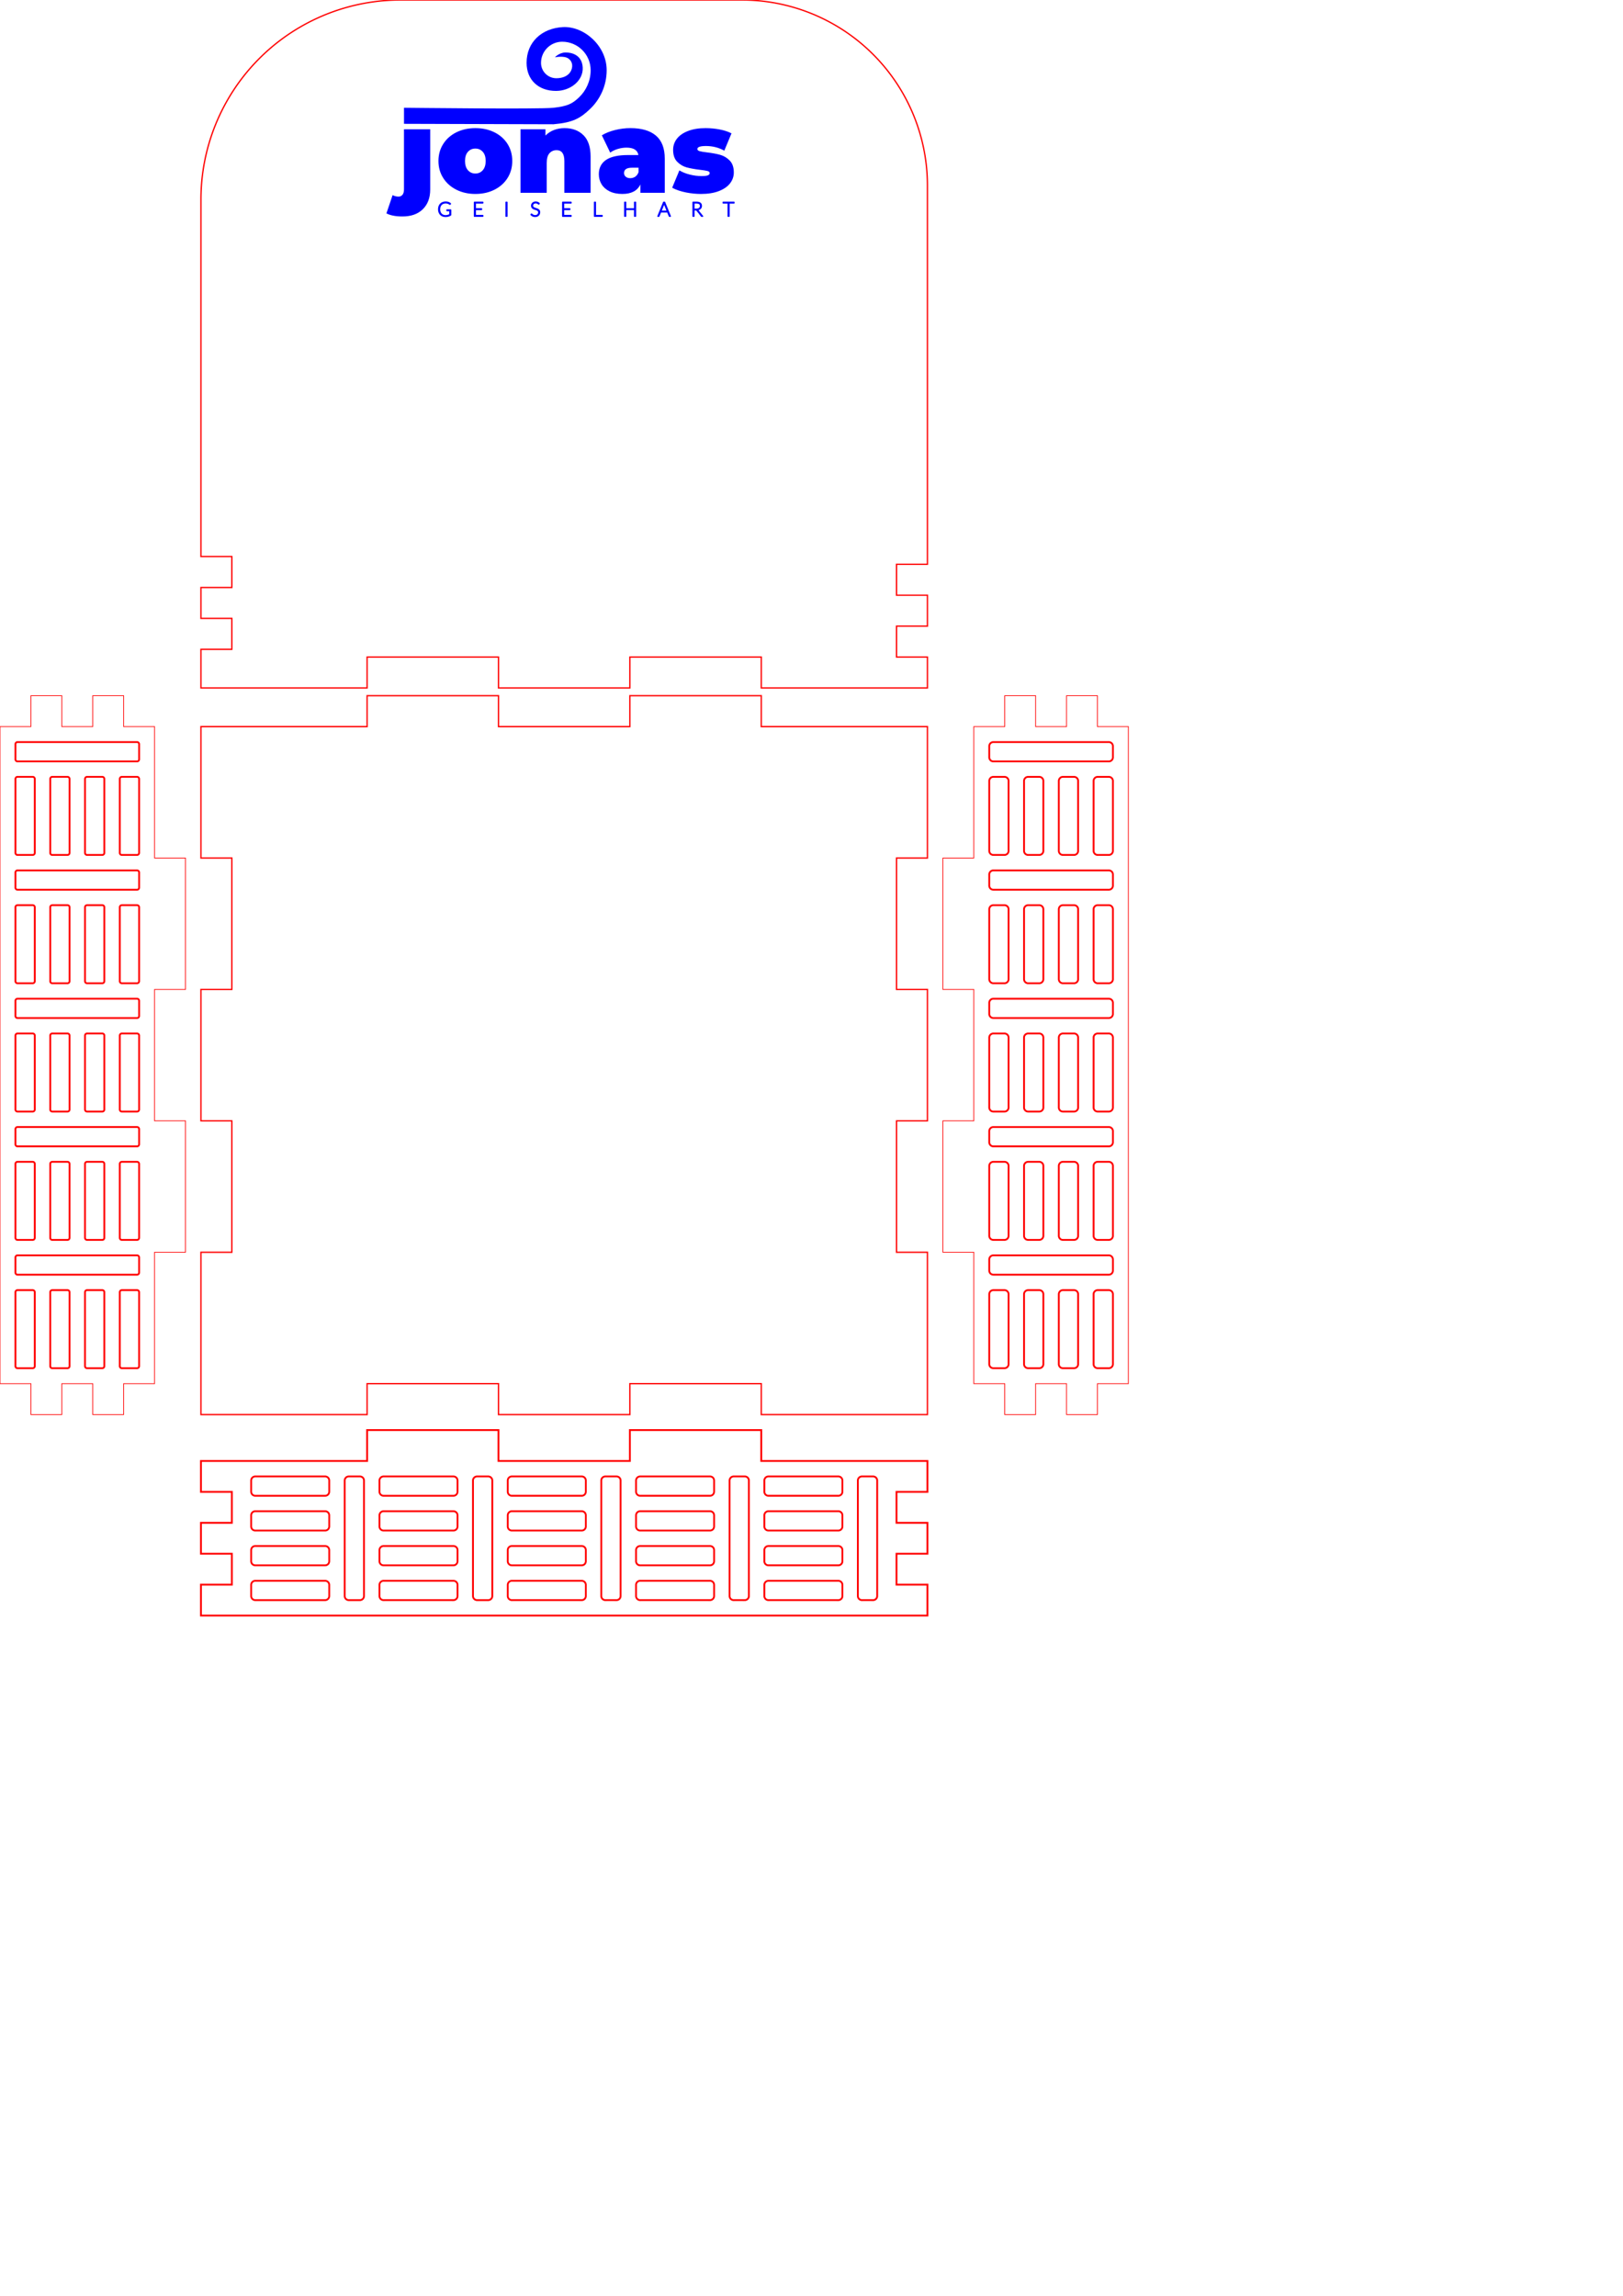 <?xml version="1.0" encoding="UTF-8" standalone="no"?>
<!-- Created with Inkscape (http://www.inkscape.org/) -->

<svg
   width="210mm"
   height="297mm"
   viewBox="0 0 210 297"
   version="1.1"
   id="svg1"
   sodipodi:docname="jonas_card_holder.svg"
   inkscape:version="1.3 (0e150ed, 2023-07-21)"
   xmlns:inkscape="http://www.inkscape.org/namespaces/inkscape"
   xmlns:sodipodi="http://sodipodi.sourceforge.net/DTD/sodipodi-0.dtd"
   xmlns="http://www.w3.org/2000/svg"
   xmlns:svg="http://www.w3.org/2000/svg">
  <style
     id="style7">&#10;.measure-arrow&#10;{&#10;}&#10;.measure-label&#10;{&#10;&#10;}&#10;.measure-line&#10;{&#10;}</style>
  <sodipodi:namedview
     id="namedview1"
     pagecolor="#ffffff"
     bordercolor="#000000"
     borderopacity="0.25"
     inkscape:showpageshadow="2"
     inkscape:pageopacity="0.0"
     inkscape:pagecheckerboard="0"
     inkscape:deskcolor="#d1d1d1"
     inkscape:document-units="mm"
     inkscape:zoom="1.1887933"
     inkscape:cx="188.84696"
     inkscape:cy="362.97312"
     inkscape:window-width="1792"
     inkscape:window-height="982"
     inkscape:window-x="0"
     inkscape:window-y="25"
     inkscape:window-maximized="1"
     inkscape:current-layer="g14" />
  <defs
     id="defs1">
    <inkscape:path-effect
       effect="fillet_chamfer"
       id="path-effect55"
       is_visible="true"
       lpeversion="1"
       nodesatellites_param="F,0,0,1,0,0.529,0,1 @ F,0,0,1,0,0.529,0,1 @ F,0,0,1,0,0.529,0,1 @ F,0,0,1,0,0.529,0,1 | F,0,0,1,0,0.529,0,1 @ F,0,0,1,0,0.529,0,1 @ F,0,0,1,0,0.529,0,1 @ F,0,0,1,0,0.529,0,1 | F,0,0,1,0,0.529,0,1 @ F,0,0,1,0,0.529,0,1 @ F,0,0,1,0,0.529,0,1 @ F,0,0,1,0,0.529,0,1 | F,0,0,1,0,0.529,0,1 @ F,0,0,1,0,0.529,0,1 @ F,0,0,1,0,0.529,0,1 @ F,0,0,1,0,0.529,0,1 | F,0,0,1,0,0.529,0,1 @ F,0,0,1,0,0.529,0,1 @ F,0,0,1,0,0.529,0,1 @ F,0,0,1,0,0.529,0,1 | F,0,0,1,0,0.529,0,1 @ F,0,0,1,0,0.529,0,1 @ F,0,0,1,0,0.529,0,1 @ F,0,0,1,0,0.529,0,1 | F,0,0,1,0,0.529,0,1 @ F,0,0,1,0,0.529,0,1 @ F,0,0,1,0,0.529,0,1 @ F,0,0,1,0,0.529,0,1 | F,0,0,1,0,0.529,0,1 @ F,0,0,1,0,0.529,0,1 @ F,0,0,1,0,0.529,0,1 @ F,0,0,1,0,0.529,0,1 | F,0,0,1,0,0.529,0,1 @ F,0,0,1,0,0.529,0,1 @ F,0,0,1,0,0.529,0,1 @ F,0,0,1,0,0.529,0,1 | F,0,0,1,0,0.529,0,1 @ F,0,0,1,0,0.529,0,1 @ F,0,0,1,0,0.529,0,1 @ F,0,0,1,0,0.529,0,1 | F,0,0,1,0,0.529,0,1 @ F,0,0,1,0,0.529,0,1 @ F,0,0,1,0,0.529,0,1 @ F,0,0,1,0,0.529,0,1 | F,0,0,1,0,0.529,0,1 @ F,0,0,1,0,0.529,0,1 @ F,0,0,1,0,0.529,0,1 @ F,0,0,1,0,0.529,0,1 | F,0,0,1,0,0.529,0,1 @ F,0,0,1,0,0.529,0,1 @ F,0,0,1,0,0.529,0,1 @ F,0,0,1,0,0.529,0,1 | F,0,0,1,0,0.529,0,1 @ F,0,0,1,0,0.529,0,1 @ F,0,0,1,0,0.529,0,1 @ F,0,0,1,0,0.529,0,1 | F,0,0,1,0,0.529,0,1 @ F,0,0,1,0,0.529,0,1 @ F,0,0,1,0,0.529,0,1 @ F,0,0,1,0,0.529,0,1 | F,0,0,1,0,0.529,0,1 @ F,0,0,1,0,0.529,0,1 @ F,0,0,1,0,0.529,0,1 @ F,0,0,1,0,0.529,0,1 | F,0,0,1,0,0.529,0,1 @ F,0,0,1,0,0.529,0,1 @ F,0,0,1,0,0.529,0,1 @ F,0,0,1,0,0.529,0,1 | F,0,0,1,0,0.529,0,1 @ F,0,0,1,0,0.529,0,1 @ F,0,0,1,0,0.529,0,1 @ F,0,0,1,0,0.529,0,1 | F,0,0,1,0,0.529,0,1 @ F,0,0,1,0,0.529,0,1 @ F,0,0,1,0,0.529,0,1 @ F,0,0,1,0,0.529,0,1 | F,0,0,1,0,0.529,0,1 @ F,0,0,1,0,0.529,0,1 @ F,0,0,1,0,0.529,0,1 @ F,0,0,1,0,0.529,0,1 | F,0,0,1,0,0.529,0,1 @ F,0,0,1,0,0.529,0,1 @ F,0,0,1,0,0.529,0,1 @ F,0,0,1,0,0.529,0,1 | F,0,0,1,0,0.529,0,1 @ F,0,0,1,0,0.529,0,1 @ F,0,0,1,0,0.529,0,1 @ F,0,0,1,0,0.529,0,1 | F,0,0,1,0,0.529,0,1 @ F,0,0,1,0,0.529,0,1 @ F,0,0,1,0,0.529,0,1 @ F,0,0,1,0,0.529,0,1 | F,0,0,1,0,0.529,0,1 @ F,0,0,1,0,0.529,0,1 @ F,0,0,1,0,0.529,0,1 @ F,0,0,1,0,0.529,0,1 | F,0,0,1,0,0.529,0,1 @ F,0,0,1,0,0.529,0,1 @ F,0,0,1,0,0.529,0,1 @ F,0,0,1,0,0.529,0,1"
       radius="2"
       unit="px"
       method="auto"
       mode="F"
       chamfer_steps="1"
       flexible="false"
       use_knot_distance="true"
       apply_no_radius="true"
       apply_with_radius="true"
       only_selected="false"
       hide_knots="false" />
    <inkscape:path-effect
       effect="fillet_chamfer"
       id="path-effect54"
       is_visible="true"
       lpeversion="1"
       nodesatellites_param="F,0,0,1,0,25.816,0,1 @ F,0,0,1,0,0,0,1 @ F,0,0,1,0,0,0,1 @ F,0,0,1,0,0,0,1 @ F,0,0,1,0,0,0,1 @ F,0,0,1,0,0,0,1 @ F,0,0,1,0,0,0,1 @ F,0,0,1,0,0,0,1 @ F,0,0,1,0,0,0,1 @ F,0,0,1,0,0,0,1 @ F,0,0,1,0,0,0,1 @ F,0,0,1,0,0,0,1 @ F,0,0,1,0,0,0,1 @ F,0,0,1,0,0,0,1 @ F,0,0,1,0,0,0,1 @ F,0,0,1,0,0,0,1 @ F,0,0,1,0,0,0,1 @ F,0,0,1,0,0,0,1 @ F,0,0,1,0,0,0,1 @ F,0,0,1,0,0,0,1 @ F,0,0,1,0,0,0,1 @ F,0,0,1,0,0,0,1 @ F,0,0,1,0,0,0,1 @ F,0,0,1,0,0,0,1 @ F,0,0,1,0,0,0,1 @ F,0,0,1,0,0,0,1 @ F,0,0,1,0,0,0,1 @ F,0,0,1,0,24.011,0,1"
       radius="0"
       unit="px"
       method="auto"
       mode="F"
       chamfer_steps="1"
       flexible="false"
       use_knot_distance="true"
       apply_no_radius="true"
       apply_with_radius="true"
       only_selected="false"
       hide_knots="false" />
    <inkscape:path-effect
       effect="fillet_chamfer"
       id="path-effect53"
       is_visible="true"
       lpeversion="1"
       nodesatellites_param="F,0,0,1,0,0.265,0,1 @ F,0,0,1,0,0.265,0,1 @ F,0,0,1,0,0.265,0,1 @ F,0,0,1,0,0.265,0,1 | F,0,0,1,0,0.265,0,1 @ F,0,0,1,0,0.265,0,1 @ F,0,0,1,0,0.265,0,1 @ F,0,0,1,0,0.265,0,1 | F,0,0,1,0,0.265,0,1 @ F,0,0,1,0,0.265,0,1 @ F,0,0,1,0,0.265,0,1 @ F,0,0,1,0,0.265,0,1 | F,0,0,1,0,0.265,0,1 @ F,0,0,1,0,0.265,0,1 @ F,0,0,1,0,0.265,0,1 @ F,0,0,1,0,0.265,0,1 | F,0,0,1,0,0.265,0,1 @ F,0,0,1,0,0.265,0,1 @ F,0,0,1,0,0.265,0,1 @ F,0,0,1,0,0.265,0,1 | F,0,0,1,0,0.265,0,1 @ F,0,0,1,0,0.265,0,1 @ F,0,0,1,0,0.265,0,1 @ F,0,0,1,0,0.265,0,1 | F,0,0,1,0,0.265,0,1 @ F,0,0,1,0,0.265,0,1 @ F,0,0,1,0,0.265,0,1 @ F,0,0,1,0,0.265,0,1 | F,0,0,1,0,0.265,0,1 @ F,0,0,1,0,0.265,0,1 @ F,0,0,1,0,0.265,0,1 @ F,0,0,1,0,0.265,0,1 | F,0,0,1,0,0.265,0,1 @ F,0,0,1,0,0.265,0,1 @ F,0,0,1,0,0.265,0,1 @ F,0,0,1,0,0.265,0,1 | F,0,0,1,0,0.265,0,1 @ F,0,0,1,0,0.265,0,1 @ F,0,0,1,0,0.265,0,1 @ F,0,0,1,0,0.265,0,1 | F,0,0,1,0,0.265,0,1 @ F,0,0,1,0,0.265,0,1 @ F,0,0,1,0,0.265,0,1 @ F,0,0,1,0,0.265,0,1 | F,0,0,1,0,0.265,0,1 @ F,0,0,1,0,0.265,0,1 @ F,0,0,1,0,0.265,0,1 @ F,0,0,1,0,0.265,0,1 | F,0,0,1,0,0.265,0,1 @ F,0,0,1,0,0.265,0,1 @ F,0,0,1,0,0.265,0,1 @ F,0,0,1,0,0.265,0,1 | F,0,0,1,0,0.265,0,1 @ F,0,0,1,0,0.265,0,1 @ F,0,0,1,0,0.265,0,1 @ F,0,0,1,0,0.265,0,1 | F,0,0,1,0,0.265,0,1 @ F,0,0,1,0,0.265,0,1 @ F,0,0,1,0,0.265,0,1 @ F,0,0,1,0,0.265,0,1 | F,0,0,1,0,0.265,0,1 @ F,0,0,1,0,0.265,0,1 @ F,0,0,1,0,0.265,0,1 @ F,0,0,1,0,0.265,0,1 | F,0,0,1,0,0.265,0,1 @ F,0,0,1,0,0.265,0,1 @ F,0,0,1,0,0.265,0,1 @ F,0,0,1,0,0.265,0,1 | F,0,0,1,0,0.265,0,1 @ F,0,0,1,0,0.265,0,1 @ F,0,0,1,0,0.265,0,1 @ F,0,0,1,0,0.265,0,1 | F,0,0,1,0,0.265,0,1 @ F,0,0,1,0,0.265,0,1 @ F,0,0,1,0,0.265,0,1 @ F,0,0,1,0,0.265,0,1 | F,0,0,1,0,0.265,0,1 @ F,0,0,1,0,0.265,0,1 @ F,0,0,1,0,0.265,0,1 @ F,0,0,1,0,0.265,0,1 | F,0,0,1,0,0.265,0,1 @ F,0,0,1,0,0.265,0,1 @ F,0,0,1,0,0.265,0,1 @ F,0,0,1,0,0.265,0,1 | F,0,0,1,0,0.265,0,1 @ F,0,0,1,0,0.265,0,1 @ F,0,0,1,0,0.265,0,1 @ F,0,0,1,0,0.265,0,1 | F,0,0,1,0,0.265,0,1 @ F,0,0,1,0,0.265,0,1 @ F,0,0,1,0,0.265,0,1 @ F,0,0,1,0,0.265,0,1 | F,0,0,1,0,0.265,0,1 @ F,0,0,1,0,0.265,0,1 @ F,0,0,1,0,0.265,0,1 @ F,0,0,1,0,0.265,0,1 | F,0,0,1,0,0.265,0,1 @ F,0,0,1,0,0.265,0,1 @ F,0,0,1,0,0.265,0,1 @ F,0,0,1,0,0.265,0,1 | F,0,0,1,0,0.265,0,1 @ F,0,0,1,0,0.265,0,1 @ F,0,0,1,0,0.265,0,1 @ F,0,0,1,0,0.265,0,1 | F,0,0,1,0,0.265,0,1 @ F,0,0,1,0,0.265,0,1 @ F,0,0,1,0,0.265,0,1 @ F,0,0,1,0,0.265,0,1 | F,0,0,1,0,0.265,0,1 @ F,0,0,1,0,0.265,0,1 @ F,0,0,1,0,0.265,0,1 @ F,0,0,1,0,0.265,0,1 | F,0,0,1,0,0.265,0,1 @ F,0,0,1,0,0.265,0,1 @ F,0,0,1,0,0.265,0,1 @ F,0,0,1,0,0.265,0,1 | F,0,0,1,0,0.265,0,1 @ F,0,0,1,0,0.265,0,1 @ F,0,0,1,0,0.265,0,1 @ F,0,0,1,0,0.265,0,1"
       radius="2"
       unit="px"
       method="auto"
       mode="F"
       chamfer_steps="1"
       flexible="false"
       use_knot_distance="true"
       apply_no_radius="true"
       apply_with_radius="true"
       only_selected="false"
       hide_knots="false" />
    <inkscape:path-effect
       effect="fillet_chamfer"
       id="path-effect52"
       is_visible="true"
       lpeversion="1"
       nodesatellites_param="F,0,0,1,0,0,0,1 @ F,0,0,1,0,0,0,1 @ F,0,0,1,0,0,0,1 @ F,0,0,1,0,0,0,1 | F,0,0,1,0,0,0,1 @ F,0,0,1,0,0,0,1 @ F,0,0,1,0,0,0,1 @ F,0,0,1,0,0,0,1 | F,0,0,1,0,0,0,1 @ F,0,0,1,0,0,0,1 @ F,0,0,1,0,0,0,1 @ F,0,0,1,0,0,0,1 | F,0,0,1,0,0,0,1 @ F,0,0,1,0,0,0,1 @ F,0,0,1,0,0,0,1 @ F,0,0,1,0,0,0,1 | F,0,0,1,0,0,0,1 @ F,0,0,1,0,0,0,1 @ F,0,0,1,0,0,0,1 @ F,0,0,1,0,0,0,1 | F,0,0,1,0,0,0,1 @ F,0,0,1,0,0,0,1 @ F,0,0,1,0,0,0,1 @ F,0,0,1,0,0,0,1 | F,0,0,1,0,0,0,1 @ F,0,0,1,0,0,0,1 @ F,0,0,1,0,0,0,1 @ F,0,0,1,0,0,0,1 | F,0,0,1,0,0,0,1 @ F,0,0,1,0,0,0,1 @ F,0,0,1,0,0,0,1 @ F,0,0,1,0,0,0,1 | F,0,0,1,0,0,0,1 @ F,0,0,1,0,0,0,1 @ F,0,0,1,0,0,0,1 @ F,0,0,1,0,0,0,1 | F,0,0,1,0,0,0,1 @ F,0,0,1,0,0,0,1 @ F,0,0,1,0,0,0,1 @ F,0,0,1,0,0,0,1 | F,0,0,1,0,0,0,1 @ F,0,0,1,0,0,0,1 @ F,0,0,1,0,0,0,1 @ F,0,0,1,0,0,0,1 | F,0,0,1,0,0,0,1 @ F,0,0,1,0,0,0,1 @ F,0,0,1,0,0,0,1 @ F,0,0,1,0,0,0,1 | F,0,0,1,0,0,0,1 @ F,0,0,1,0,0,0,1 @ F,0,0,1,0,0,0,1 @ F,0,0,1,0,0,0,1 | F,0,0,1,0,0,0,1 @ F,0,0,1,0,0,0,1 @ F,0,0,1,0,0,0,1 @ F,0,0,1,0,0,0,1 | F,0,0,1,0,0,0,1 @ F,0,0,1,0,0,0,1 @ F,0,0,1,0,0,0,1 @ F,0,0,1,0,0,0,1 | F,0,0,1,0,0,0,1 @ F,0,0,1,0,0,0,1 @ F,0,0,1,0,0,0,1 @ F,0,0,1,0,0,0,1 | F,0,0,1,0,0,0,1 @ F,0,0,1,0,0,0,1 @ F,0,0,1,0,0,0,1 @ F,0,0,1,0,0,0,1 | F,0,0,1,0,0,0,1 @ F,0,0,1,0,0,0,1 @ F,0,0,1,0,0,0,1 @ F,0,0,1,0,0,0,1 | F,0,0,1,0,0,0,1 @ F,0,0,1,0,0,0,1 @ F,0,0,1,0,0,0,1 @ F,0,0,1,0,0,0,1 | F,0,0,1,0,0,0,1 @ F,0,0,1,0,0,0,1 @ F,0,0,1,0,0,0,1 @ F,0,0,1,0,0,0,1 | F,0,0,1,0,0,0,1 @ F,0,0,1,0,0,0,1 @ F,0,0,1,0,0,0,1 @ F,0,0,1,0,0,0,1 | F,0,0,1,0,0,0,1 @ F,0,0,1,0,0,0,1 @ F,0,0,1,0,0,0,1 @ F,0,0,1,0,0,0,1 | F,0,0,1,0,0,0,1 @ F,0,0,1,0,0,0,1 @ F,0,0,1,0,0,0,1 @ F,0,0,1,0,0,0,1 | F,0,0,1,0,0,0,1 @ F,0,0,1,0,0,0,1 @ F,0,0,1,0,0,0,1 @ F,0,0,1,0,0,0,1 | F,0,0,1,0,0,0,1 @ F,0,0,1,0,0,0,1 @ F,0,0,1,0,0,0,1 @ F,0,0,1,0,0,0,1 | F,0,0,1,0,0,0,1 @ F,0,0,1,0,0,0,1 @ F,0,0,1,0,0,0,1 @ F,0,0,1,0,0,0,1 | F,0,0,1,0,0,0,1 @ F,0,0,1,0,0,0,1 @ F,0,0,1,0,0,0,1 @ F,0,0,1,0,0,0,1 | F,0,0,1,0,0,0,1 @ F,0,0,1,0,0,0,1 @ F,0,0,1,0,0,0,1 @ F,0,0,1,0,0,0,1 | F,0,0,1,0,0,0,1 @ F,0,0,1,0,0,0,1 @ F,0,0,1,0,0,0,1 @ F,0,0,1,0,0,0,1 | F,0,0,1,0,0,0,1 @ F,0,0,1,0,0,0,1 @ F,0,0,1,0,0,0,1 @ F,0,0,1,0,0,0,1 | F,0,0,1,0,0,0,1 @ F,0,0,1,0,0,0,1 @ F,0,0,1,0,0,0,1 @ F,0,0,1,0,0,0,1 @ F,0,0,1,0,0,0,1 @ F,0,0,1,0,0,0,1 @ F,0,0,1,0,0,0,1 @ F,0,0,1,0,0,0,1 @ F,0,0,1,0,0,0,1 @ F,0,0,1,0,0,0,1 @ F,0,0,1,0,0,0,1 @ F,0,0,1,0,0,0,1 @ F,0,0,1,0,0,0,1 @ F,0,0,1,0,0,0,1 @ F,0,0,1,0,0,0,1 @ F,0,0,1,0,0,0,1 @ F,0,0,1,0,0,0,1 @ F,0,0,1,0,0,0,1 @ F,0,0,1,0,0,0,1 @ F,0,0,1,0,0,0,1 @ F,0,0,1,0,0,0,1 @ F,0,0,1,0,0,0,1 @ F,0,0,1,0,0,0,1 @ F,0,0,1,0,0,0,1 @ F,0,0,1,0,0,0,1 @ F,0,0,1,0,0,0,1 @ F,0,0,1,0,0,0,1 @ F,0,0,1,0,0,0,1 @ F,0,0,1,0,0,0,1 @ F,0,0,1,0,0,0,1 @ F,0,0,1,0,0,0,1 @ F,0,0,1,0,0,0,1"
       radius="0"
       unit="px"
       method="auto"
       mode="F"
       chamfer_steps="1"
       flexible="false"
       use_knot_distance="true"
       apply_no_radius="true"
       apply_with_radius="true"
       only_selected="false"
       hide_knots="false" />
    <inkscape:path-effect
       effect="fillet_chamfer"
       id="path-effect51"
       is_visible="true"
       lpeversion="1"
       nodesatellites_param="F,0,0,1,0,0.529,0,1 @ F,0,0,1,0,0.529,0,1 @ F,0,0,1,0,0.529,0,1 @ F,0,0,1,0,0.529,0,1 | F,0,0,1,0,0.529,0,1 @ F,0,0,1,0,0.529,0,1 @ F,0,0,1,0,0.529,0,1 @ F,0,0,1,0,0.529,0,1 | F,0,0,1,0,0.529,0,1 @ F,0,0,1,0,0.529,0,1 @ F,0,0,1,0,0.529,0,1 @ F,0,0,1,0,0.529,0,1 | F,0,0,1,0,0.529,0,1 @ F,0,0,1,0,0.529,0,1 @ F,0,0,1,0,0.529,0,1 @ F,0,0,1,0,0.529,0,1 | F,0,0,1,0,0.529,0,1 @ F,0,0,1,0,0.529,0,1 @ F,0,0,1,0,0.529,0,1 @ F,0,0,1,0,0.529,0,1 | F,0,0,1,0,0.529,0,1 @ F,0,0,1,0,0.529,0,1 @ F,0,0,1,0,0.529,0,1 @ F,0,0,1,0,0.529,0,1 | F,0,0,1,0,0.529,0,1 @ F,0,0,1,0,0.529,0,1 @ F,0,0,1,0,0.529,0,1 @ F,0,0,1,0,0.529,0,1 | F,0,0,1,0,0.529,0,1 @ F,0,0,1,0,0.529,0,1 @ F,0,0,1,0,0.529,0,1 @ F,0,0,1,0,0.529,0,1 | F,0,0,1,0,0.529,0,1 @ F,0,0,1,0,0.529,0,1 @ F,0,0,1,0,0.529,0,1 @ F,0,0,1,0,0.529,0,1 | F,0,0,1,0,0.529,0,1 @ F,0,0,1,0,0.529,0,1 @ F,0,0,1,0,0.529,0,1 @ F,0,0,1,0,0.529,0,1 | F,0,0,1,0,0.529,0,1 @ F,0,0,1,0,0.529,0,1 @ F,0,0,1,0,0.529,0,1 @ F,0,0,1,0,0.529,0,1 | F,0,0,1,0,0.529,0,1 @ F,0,0,1,0,0.529,0,1 @ F,0,0,1,0,0.529,0,1 @ F,0,0,1,0,0.529,0,1 | F,0,0,1,0,0.529,0,1 @ F,0,0,1,0,0.529,0,1 @ F,0,0,1,0,0.529,0,1 @ F,0,0,1,0,0.529,0,1 | F,0,0,1,0,0.529,0,1 @ F,0,0,1,0,0.529,0,1 @ F,0,0,1,0,0.529,0,1 @ F,0,0,1,0,0.529,0,1 | F,0,0,1,0,0.529,0,1 @ F,0,0,1,0,0.529,0,1 @ F,0,0,1,0,0.529,0,1 @ F,0,0,1,0,0.529,0,1 | F,0,0,1,0,0.529,0,1 @ F,0,0,1,0,0.529,0,1 @ F,0,0,1,0,0.529,0,1 @ F,0,0,1,0,0.529,0,1 | F,0,0,1,0,0.529,0,1 @ F,0,0,1,0,0.529,0,1 @ F,0,0,1,0,0.529,0,1 @ F,0,0,1,0,0.529,0,1 | F,0,0,1,0,0.529,0,1 @ F,0,0,1,0,0.529,0,1 @ F,0,0,1,0,0.529,0,1 @ F,0,0,1,0,0.529,0,1 | F,0,0,1,0,0.529,0,1 @ F,0,0,1,0,0.529,0,1 @ F,0,0,1,0,0.529,0,1 @ F,0,0,1,0,0.529,0,1 | F,0,0,1,0,0.529,0,1 @ F,0,0,1,0,0.529,0,1 @ F,0,0,1,0,0.529,0,1 @ F,0,0,1,0,0.529,0,1 | F,0,0,1,0,0.529,0,1 @ F,0,0,1,0,0.529,0,1 @ F,0,0,1,0,0.529,0,1 @ F,0,0,1,0,0.529,0,1 | F,0,0,1,0,0.529,0,1 @ F,0,0,1,0,0.529,0,1 @ F,0,0,1,0,0.529,0,1 @ F,0,0,1,0,0.529,0,1 | F,0,0,1,0,0.529,0,1 @ F,0,0,1,0,0.529,0,1 @ F,0,0,1,0,0.529,0,1 @ F,0,0,1,0,0.529,0,1 | F,0,0,1,0,0.529,0,1 @ F,0,0,1,0,0.529,0,1 @ F,0,0,1,0,0.529,0,1 @ F,0,0,1,0,0.529,0,1 | F,0,0,1,0,0.529,0,1 @ F,0,0,1,0,0.529,0,1 @ F,0,0,1,0,0.529,0,1 @ F,0,0,1,0,0.529,0,1 | F,0,0,1,0,0.529,0,1 @ F,0,0,1,0,0.529,0,1 @ F,0,0,1,0,0.529,0,1 @ F,0,0,1,0,0.529,0,1 | F,0,0,1,0,0.529,0,1 @ F,0,0,1,0,0.529,0,1 @ F,0,0,1,0,0.529,0,1 @ F,0,0,1,0,0.529,0,1 | F,0,0,1,0,0.529,0,1 @ F,0,0,1,0,0.529,0,1 @ F,0,0,1,0,0.529,0,1 @ F,0,0,1,0,0.529,0,1 | F,0,0,1,0,0.529,0,1 @ F,0,0,1,0,0.529,0,1 @ F,0,0,1,0,0.529,0,1 @ F,0,0,1,0,0.529,0,1 | F,0,0,1,0,0.529,0,1 @ F,0,0,1,0,0.529,0,1 @ F,0,0,1,0,0.529,0,1 @ F,0,0,1,0,0.529,0,1"
       radius="2"
       unit="px"
       method="auto"
       mode="F"
       chamfer_steps="1"
       flexible="false"
       use_knot_distance="true"
       apply_no_radius="true"
       apply_with_radius="true"
       only_selected="false"
       hide_knots="false" />
    <inkscape:path-effect
       effect="measure_segments"
       linked_items=""
       id="path-effect7"
       is_visible="true"
       lpeversion="1"
       unit="mm"
       orientation="parallel"
       coloropacity="#000000ff"
       fontbutton="Sans 10"
       precision="2"
       fix_overlaps="0"
       position="5"
       text_top_bottom="0"
       helpline_distance="0"
       helpline_overlap="2"
       line_width="0.25"
       scale="1"
       format="{measure}{unit}"
       blacklist=""
       active_projection="false"
       whitelist="false"
       showindex="false"
       arrows_outside="false"
       flip_side="false"
       scale_sensitive="true"
       local_locale="true"
       rotate_anotation="true"
       hide_back="true"
       hide_arrows="false"
       smallx100="false"
       distance_projection="20"
       angle_projection="0"
       avoid_overlapping="true"
       onbbox="false"
       bboxonly="false"
       centers="false"
       maxmin="false"
       helpdata="&lt;b&gt;&lt;big&gt;Allgemeines&lt;/big&gt;&lt;/b&gt;&#10;Der Effekt zeichnet und positioniert Bemaßungslinien und Beschriftungen.&#10;&#10;&lt;b&gt;&lt;big&gt;Projektion&lt;/big&gt;&lt;/b&gt;&#10;Zeichnet eine Linie mit Bemaßungen für die gewählten Objekte.&#10;&#10;&lt;b&gt;&lt;big&gt;Optionen&lt;/big&gt;&lt;/b&gt;&#10;Optionen für Farbe, Genauigkeit, Formatierung der Beschriftungen und die Anzeige&#10;&#10;&lt;b&gt;&lt;big&gt;Tipps&lt;/big&gt;&lt;/b&gt;&#10;&lt;b&gt;&lt;i&gt;Benutzerdefinierter Stil:&lt;/i&gt;&lt;/b&gt; Um den Stil noch weiter anzupassen, kann der XML-Editor verwendet werden. Dort kann die Klasse oder ID des Objektes bestimmt werden, um dieser dann im Stildialog einen neuen Stil zuzuweisen.&#10;&lt;b&gt;&lt;i&gt;Ausschlussliste:&lt;/i&gt;&lt;/b&gt; Die Liste ermöglicht es, Bemaßungen für einige Segmente oder Projektionsschritte nicht anzuzeigen.&#10;&lt;b&gt;&lt;i&gt;Mehrere Bemaßungs-LPEs:&lt;/i&gt;&lt;/b&gt; Auf dasselbe Objekt angewendet können so mittels Ausschlusslisten unterschiedlich ausgerichtete Beschriftungen oder weitere Projektionen gezeichnet werden.&#10;&lt;b&gt;&lt;i&gt;Standardwerte setzen:&lt;/i&gt;&lt;/b&gt; Unten können für jeden LPE Standardwerte festgelegt werden." />
    <inkscape:path-effect
       effect="tiling"
       id="path-effect6"
       is_visible="true"
       lpeversion="1"
       unit="px"
       seed="1;1912272501"
       lpesatellites=""
       num_rows="3"
       num_cols="3"
       gapx="0"
       gapy="0"
       offset="0"
       offset_type="false"
       scale="0"
       rotate="0"
       mirrorrowsx="false"
       mirrorrowsy="true"
       mirrorcolsx="false"
       mirrorcolsy="true"
       mirrortrans="false"
       shrink_interp="false"
       split_items="false"
       link_styles="false"
       interpolate_scalex="true"
       interpolate_scaley="false"
       interpolate_rotatex="false"
       interpolate_rotatey="false"
       random_scale="false"
       random_rotate="false"
       random_gap_y="false"
       random_gap_x="false"
       transformorigin="" />
    <inkscape:path-effect
       effect="lattice2"
       gridpoint0="18.975,155.07"
       gridpoint1="103.975,155.07"
       gridpoint2="18.975,175.07"
       gridpoint3="103.975,175.07"
       gridpoint4="40.225,155.07"
       gridpoint5="82.725,155.07"
       gridpoint6="40.225,175.07"
       gridpoint7="82.725,175.07"
       gridpoint8x9="61.475,155.07"
       gridpoint10x11="61.475,175.07"
       gridpoint12="18.975,160.07"
       gridpoint13="103.975,160.07"
       gridpoint14="18.975,170.07"
       gridpoint15="103.975,170.07"
       gridpoint16="40.225,160.07"
       gridpoint17="82.725,160.07"
       gridpoint18="40.225,170.07"
       gridpoint19="82.725,170.07"
       gridpoint20x21="61.475,160.07"
       gridpoint22x23="61.475,170.07"
       gridpoint24x26="18.975,165.07"
       gridpoint25x27="103.975,165.07"
       gridpoint28x30="40.225,165.07"
       gridpoint29x31="82.725,165.07"
       gridpoint32x33x34x35="61.475,165.07"
       id="path-effect5"
       is_visible="true"
       lpeversion="1"
       horizontal_mirror="false"
       vertical_mirror="false"
       perimetral="false"
       live_update="true" />
    <inkscape:path-effect
       effect="powerstroke"
       id="path-effect4"
       is_visible="true"
       lpeversion="1.3"
       scale_width="4.8"
       interpolator_type="CubicBezierJohan"
       interpolator_beta="0.2"
       start_linecap_type="zerowidth"
       end_linecap_type="zerowidth"
       offset_points="2,0.132"
       linejoin_type="round"
       miter_limit="4"
       not_jump="false"
       sort_points="true"
       message="&lt;b&gt;Strg + Klick&lt;/b&gt; und Verschieben eines Anfassers" />
    <inkscape:path-effect
       effect="knot"
       id="path-effect3"
       is_visible="true"
       lpeversion="1"
       switcher_size="15.4"
       interruption_width="3"
       prop_to_stroke_width="true"
       add_stroke_width="inkscape_1.0_and_up"
       both="false"
       inverse_width="false"
       add_other_stroke_width="inkscape_1.0_and_up"
       crossing_points_vector="" />
  </defs>
  <g
     inkscape:label="Ebene 1"
     inkscape:groupmode="layer"
     id="layer1">
    <path
       id="rect2-7-1"
       style="vector-effect:non-scaling-stroke;fill:none;stroke:#ff0000;stroke-width:0.171;stroke-opacity:1;-inkscape-stroke:hairline"
       d="m 47.5,90 v 4 H 30 26 v 17 h 4 v 17 h -4 v 17 h 4 v 17 h -4 v 17 4 h 21.5 v -4 h 17 v 4 h 17 v -4 h 17 v 4 h 21.5 v -4 -17 h -4 v -17 h 4 v -17 h -4 v -17 h 4 V 94 h -4 -17.5 v -4 h -17 v 4 H 64.5 v -4 z"
       sodipodi:nodetypes="ccccccccccccccccccccccccccccccccccccccccc" />
    <path
       id="rect2-9"
       style="vector-effect:non-scaling-stroke;fill:none;stroke:#ff0000;stroke-width:0.171;stroke-opacity:1;-inkscape-stroke:hairline"
       d="m 25.5,25.816 0,46.184 h 4 v 4 h -4 v 4 h 4 v 4 h -4 v 5 h 21.5 v -4 h 17 v 4 h 17 v -4 h 17 v 4 h 21.5 v -4 h -4 v -4 h 4 v -4 h -4 v -4 h 4 V 24.011 A 24.011,24.011 45 0 0 95.489,0 H 51.316 A 25.816,25.816 135 0 0 25.5,25.816 Z"
       sodipodi:nodetypes="ccccccccccccccccccccccccccccc"
       inkscape:path-effect="#path-effect54"
       inkscape:original-d="m 25.500122,0 v 72.00002 h 3.999756 v 3.999756 h -3.999756 v 4.000273 h 3.999756 v 3.999756 h -3.999756 v 5.000211 h 21.49963 v -4.000272 h 16.999996 v 4.000272 h 16.999996 v -4.000272 h 17 v 4.000272 h 21.500396 v -4.000272 h -4.00027 v -3.999756 h 4.00027 v -3.999756 h -4.00027 v -4.000273 h 4.00027 V 0 Z"
       transform="translate(0.5)" />
    <g
       id="g14"
       transform="rotate(180,59.412,183.252)"
       style="stroke:#ff0000;stroke-opacity:1">
      <g
         id="g102"
         transform="translate(2.319,-15.179)"
         style="stroke:#ff0000;stroke-opacity:1">
        <g
           id="use102"
           inkscape:tile-x0="2"
           inkscape:tile-y0="171.99999"
           style="stroke:#ff0000;stroke-opacity:1"
           transform="translate(66.4)">
          <path
             style="vector-effect:non-scaling-stroke;fill:none;stroke-width:0.237;-inkscape-stroke:hairline"
             d="m 2.606,196.683 v -4 h 17.5 4 v -4 h -4 v -4 h 4 v -4 h -4 v -4 h 4 v -4 h -4 -86 -4 v 4 h 4 v 4 h -4 v 4 h 4 v 4 h -4 v 4 h 4 17.5 v 4 h 17 v -4 h 17 v 4 z"
             id="path52" />
          <path
             id="path51"
             style="vector-effect:non-scaling-stroke;fill:none;stroke-width:0.237;-inkscape-stroke:hairline"
             d="m 3.535,174.682 h 1.442 a 0.529,0.529 45 0 1 0.529,0.529 v 14.942 A 0.529,0.529 135 0 1 4.977,190.682 H 3.535 A 0.529,0.529 45 0 1 3.006,190.153 l 0,-14.942 a 0.529,0.529 135 0 1 0.529,-0.529 z m 4.5,13.5 h 9.042 a 0.529,0.529 45 0 1 0.529,0.529 v 1.442 a 0.529,0.529 135 0 1 -0.529,0.529 H 8.035 a 0.529,0.529 45 0 1 -0.529,-0.529 l 0,-1.442 a 0.529,0.529 135 0 1 0.529,-0.529 z m 0,-4.5 h 9.042 a 0.529,0.529 45 0 1 0.529,0.529 v 1.442 a 0.529,0.529 135 0 1 -0.529,0.529 H 8.035 a 0.529,0.529 45 0 1 -0.529,-0.529 l 0,-1.442 a 0.529,0.529 135 0 1 0.529,-0.529 z m 0,-4.5 h 9.042 a 0.529,0.529 45 0 1 0.529,0.529 v 1.442 a 0.529,0.529 135 0 1 -0.529,0.529 H 8.035 a 0.529,0.529 45 0 1 -0.529,-0.529 l 0,-1.442 a 0.529,0.529 135 0 1 0.529,-0.529 z m 0,-4.5 h 9.042 a 0.529,0.529 45 0 1 0.529,0.529 v 1.442 a 0.529,0.529 135 0 1 -0.529,0.529 H 8.035 a 0.529,0.529 45 0 1 -0.529,-0.529 l 0,-1.442 a 0.529,0.529 135 0 1 0.529,-0.529 z m -21.1,0 h 1.442 a 0.529,0.529 45 0 1 0.529,0.529 v 14.942 a 0.529,0.529 135 0 1 -0.529,0.529 h -1.442 a 0.529,0.529 45 0 1 -0.529,-0.529 l 0,-14.942 a 0.529,0.529 135 0 1 0.529,-0.529 z m 4.5,13.5 h 9.042 a 0.529,0.529 45 0 1 0.529,0.529 v 1.442 A 0.529,0.529 135 0 1 0.477,190.682 H -8.565 a 0.529,0.529 45 0 1 -0.529,-0.529 l 0,-1.442 a 0.529,0.529 135 0 1 0.529,-0.529 z m 0,-4.5 h 9.042 a 0.529,0.529 45 0 1 0.529,0.529 v 1.442 A 0.529,0.529 135 0 1 0.477,186.182 H -8.565 a 0.529,0.529 45 0 1 -0.529,-0.529 l 0,-1.442 a 0.529,0.529 135 0 1 0.529,-0.529 z m 0,-4.5 h 9.042 a 0.529,0.529 45 0 1 0.529,0.529 v 1.442 A 0.529,0.529 135 0 1 0.477,181.682 H -8.565 a 0.529,0.529 45 0 1 -0.529,-0.529 l 0,-1.442 a 0.529,0.529 135 0 1 0.529,-0.529 z m 0,-4.5 9.042,0 a 0.529,0.529 45 0 1 0.529,0.529 v 1.442 A 0.529,0.529 135 0 1 0.477,177.182 H -8.565 a 0.529,0.529 45 0 1 -0.529,-0.529 l 0,-1.442 a 0.529,0.529 135 0 1 0.529,-0.529 z m -21.1,0 h 1.442 a 0.529,0.529 45 0 1 0.529,0.529 v 14.942 a 0.529,0.529 135 0 1 -0.529,0.529 h -1.442 a 0.529,0.529 45 0 1 -0.529,-0.529 v -14.942 a 0.529,0.529 135 0 1 0.529,-0.529 z m 4.5,13.5 h 9.042 a 0.529,0.529 45 0 1 0.529,0.529 v 1.442 a 0.529,0.529 135 0 1 -0.529,0.529 h -9.042 a 0.529,0.529 45 0 1 -0.529,-0.529 v -1.442 a 0.529,0.529 135 0 1 0.529,-0.529 z m 0,-4.5 h 9.042 a 0.529,0.529 45 0 1 0.529,0.529 v 1.442 a 0.529,0.529 135 0 1 -0.529,0.529 h -9.042 a 0.529,0.529 45 0 1 -0.529,-0.529 v -1.442 a 0.529,0.529 135 0 1 0.529,-0.529 z m 0,-4.5 h 9.042 a 0.529,0.529 45 0 1 0.529,0.529 v 1.442 a 0.529,0.529 135 0 1 -0.529,0.529 h -9.042 a 0.529,0.529 45 0 1 -0.529,-0.529 v -1.442 a 0.529,0.529 135 0 1 0.529,-0.529 z m 0,-4.5 h 9.042 a 0.529,0.529 45 0 1 0.529,0.529 v 1.442 a 0.529,0.529 135 0 1 -0.529,0.529 h -9.042 a 0.529,0.529 45 0 1 -0.529,-0.529 v -1.442 a 0.529,0.529 135 0 1 0.529,-0.529 z m -21.1,0 h 1.442 a 0.529,0.529 45 0 1 0.529,0.529 l 0,14.942 a 0.529,0.529 135 0 1 -0.529,0.529 h -1.442 a 0.529,0.529 45 0 1 -0.529,-0.529 v -14.942 a 0.529,0.529 135 0 1 0.529,-0.529 z m 4.5,13.5 h 9.042 a 0.529,0.529 45 0 1 0.529,0.529 v 1.442 a 0.529,0.529 135 0 1 -0.529,0.529 h -9.042 a 0.529,0.529 45 0 1 -0.529,-0.529 v -1.442 a 0.529,0.529 135 0 1 0.529,-0.529 z m 0,-4.5 h 9.042 a 0.529,0.529 45 0 1 0.529,0.529 v 1.442 a 0.529,0.529 135 0 1 -0.529,0.529 h -9.042 a 0.529,0.529 45 0 1 -0.529,-0.529 v -1.442 a 0.529,0.529 135 0 1 0.529,-0.529 z m 0,-4.5 h 9.042 a 0.529,0.529 45 0 1 0.529,0.529 v 1.442 a 0.529,0.529 135 0 1 -0.529,0.529 l -9.042,0 a 0.529,0.529 45 0 1 -0.529,-0.529 v -1.442 a 0.529,0.529 135 0 1 0.529,-0.529 z m 0,-4.5 h 9.042 a 0.529,0.529 45 0 1 0.529,0.529 v 1.442 a 0.529,0.529 135 0 1 -0.529,0.529 h -9.042 a 0.529,0.529 45 0 1 -0.529,-0.529 v -1.442 a 0.529,0.529 135 0 1 0.529,-0.529 z m -21.1,0 h 1.442 a 0.529,0.529 45 0 1 0.529,0.529 v 14.942 a 0.529,0.529 135 0 1 -0.529,0.529 h -1.442 a 0.529,0.529 45 0 1 -0.529,-0.529 v -14.942 a 0.529,0.529 135 0 1 0.529,-0.529 z m 4.5,13.5 h 9.042 a 0.529,0.529 45 0 1 0.529,0.529 l 0,1.442 a 0.529,0.529 135 0 1 -0.529,0.529 h -9.042 a 0.529,0.529 45 0 1 -0.529,-0.529 l 0,-1.442 a 0.529,0.529 135 0 1 0.529,-0.529 z m 0,-4.5 h 9.042 a 0.529,0.529 45 0 1 0.529,0.529 l 0,1.442 a 0.529,0.529 135 0 1 -0.529,0.529 h -9.042 a 0.529,0.529 45 0 1 -0.529,-0.529 l 0,-1.442 a 0.529,0.529 135 0 1 0.529,-0.529 z m 0,-4.5 h 9.042 a 0.529,0.529 45 0 1 0.529,0.529 l 0,1.442 a 0.529,0.529 135 0 1 -0.529,0.529 l -9.042,0 a 0.529,0.529 45 0 1 -0.529,-0.529 l 0,-1.442 a 0.529,0.529 135 0 1 0.529,-0.529 z m 0,-4.5 h 9.042 a 0.529,0.529 45 0 1 0.529,0.529 l 0,1.442 a 0.529,0.529 135 0 1 -0.529,0.529 h -9.042 a 0.529,0.529 45 0 1 -0.529,-0.529 l 0,-1.442 a 0.529,0.529 135 0 1 0.529,-0.529 z"
             inkscape:path-effect="#path-effect55"
             inkscape:original-d="m 3.005903,174.6824 h 2.5 v 16 h -2.5 z m 4.4999998,13.5 H 17.605903 v 2.5 H 7.5059028 Z m 0,-4.5 H 17.605903 v 2.5 H 7.5059028 Z m 0,-4.5 H 17.605903 v 2.5 H 7.5059028 Z m 0,-4.5 H 17.605903 v 2.5 H 7.5059028 Z m -21.0999078,0 h 2.5 v 16 h -2.5 z m 4.4999998,13.5 H 1.005995 v 2.5 H -9.0940052 Z m 0,-4.5 H 1.005995 v 2.5 H -9.0940052 Z m 0,-4.5 H 1.005995 v 2.5 H -9.0940052 Z m 0,-4.5 H 1.005995 v 2.5 H -9.0940052 Z m -21.0999068,0 h 2.5 v 16 h -2.5 z m 4.5,13.5 h 10.1 v 2.5 h -10.1 z m 0,-4.5 h 10.1 v 2.5 h -10.1 z m 0,-4.5 h 10.1 v 2.5 h -10.1 z m 0,-4.5 h 10.1 v 2.5 h -10.1 z m -21.099908,0 h 2.5 v 16 h -2.5 z m 4.5,13.5 h 10.1 v 2.5 h -10.1 z m 0,-4.5 h 10.1 v 2.5 h -10.1 z m 0,-4.5 h 10.1 v 2.5 h -10.1 z m 0,-4.5 h 10.1 v 2.5 h -10.1 z m -21.099908,0 h 2.5 v 16 h -2.5 z m 4.5,13.5 h 10.1 v 2.5 h -10.1 z m 0,-4.5 h 10.1 v 2.5 h -10.1 z m 0,-4.5 h 10.1 v 2.5 h -10.1 z m 0,-4.5 h 10.1 v 2.5 h -10.1 z" />
        </g>
      </g>
    </g>
    <path
       id="rect102-4-14-8-6"
       style="vector-effect:non-scaling-stroke;fill:none;stroke:#ff0000;stroke-width:0.095;stroke-opacity:1;-inkscape-stroke:hairline"
       d="m 130,90 v 4 h -4 V 111 H 122 v 17 h 4 v 17 H 122 v 17 h 4 v 17 h 4 v 4 h 4 v -4 h 4 v 4 h 4 v -4 h 4 V 94 h -4 v -4 h -4 v 4 h -4 v -4 z" />
    <g
       id="g14-2"
       transform="rotate(90,106.414,197.089)"
       style="stroke:#ff0000;stroke-opacity:1">
      <g
         id="g102-8"
         transform="translate(2.319,-15.179)"
         style="stroke:#ff0000;stroke-opacity:1">
        <g
           id="g65-0"
           inkscape:tile-cx="9.2999999"
           inkscape:tile-cy="179.99999"
           inkscape:tile-w="14.6"
           inkscape:tile-h="16"
           inkscape:tile-x0="2"
           inkscape:tile-y0="171.99999"
           style="stroke:#ff0000;stroke-opacity:1" />
        <g
           id="use98-1"
           inkscape:tile-x0="2"
           inkscape:tile-y0="171.99999"
           style="stroke:#ff0000;stroke-opacity:1" />
        <g
           id="use99-2"
           inkscape:tile-x0="2"
           inkscape:tile-y0="171.99999"
           style="stroke:#ff0000;stroke-opacity:1"
           transform="translate(16.6)" />
        <g
           id="use100-3"
           inkscape:tile-x0="2"
           inkscape:tile-y0="171.99999"
           style="stroke:#ff0000;stroke-opacity:1"
           transform="translate(33.2)" />
        <g
           id="use101-2"
           inkscape:tile-x0="2"
           inkscape:tile-y0="171.99999"
           style="stroke:#ff0000;stroke-opacity:1"
           transform="translate(49.8)" />
        <g
           id="use102-1"
           inkscape:tile-x0="2"
           inkscape:tile-y0="171.99999"
           style="stroke:#ff0000;stroke-opacity:1"
           transform="translate(66.4)">
          <path
             id="path26"
             style="vector-effect:non-scaling-stroke;fill:none;stroke-width:0.237;-inkscape-stroke:hairline"
             d="m 3.535,174.682 h 1.442 a 0.529,0.529 45 0 1 0.529,0.529 v 14.942 A 0.529,0.529 135 0 1 4.977,190.682 H 3.535 A 0.529,0.529 45 0 1 3.006,190.153 l 0,-14.942 a 0.529,0.529 135 0 1 0.529,-0.529 z m 4.5,13.5 h 9.042 a 0.529,0.529 45 0 1 0.529,0.529 v 1.442 a 0.529,0.529 135 0 1 -0.529,0.529 H 8.035 a 0.529,0.529 45 0 1 -0.529,-0.529 l 0,-1.442 a 0.529,0.529 135 0 1 0.529,-0.529 z m 0,-4.5 h 9.042 a 0.529,0.529 45 0 1 0.529,0.529 v 1.442 a 0.529,0.529 135 0 1 -0.529,0.529 H 8.035 a 0.529,0.529 45 0 1 -0.529,-0.529 l 0,-1.442 a 0.529,0.529 135 0 1 0.529,-0.529 z m 0,-4.5 h 9.042 a 0.529,0.529 45 0 1 0.529,0.529 v 1.442 a 0.529,0.529 135 0 1 -0.529,0.529 H 8.035 a 0.529,0.529 45 0 1 -0.529,-0.529 l 0,-1.442 a 0.529,0.529 135 0 1 0.529,-0.529 z m 0,-4.5 h 9.042 a 0.529,0.529 45 0 1 0.529,0.529 v 1.442 a 0.529,0.529 135 0 1 -0.529,0.529 H 8.035 a 0.529,0.529 45 0 1 -0.529,-0.529 l 0,-1.442 a 0.529,0.529 135 0 1 0.529,-0.529 z m -21.1,0 h 1.442 a 0.529,0.529 45 0 1 0.529,0.529 v 14.942 a 0.529,0.529 135 0 1 -0.529,0.529 h -1.442 a 0.529,0.529 45 0 1 -0.529,-0.529 l 0,-14.942 a 0.529,0.529 135 0 1 0.529,-0.529 z m 4.5,13.5 h 9.042 a 0.529,0.529 45 0 1 0.529,0.529 v 1.442 A 0.529,0.529 135 0 1 0.477,190.682 H -8.565 a 0.529,0.529 45 0 1 -0.529,-0.529 l 0,-1.442 a 0.529,0.529 135 0 1 0.529,-0.529 z m 0,-4.5 h 9.042 a 0.529,0.529 45 0 1 0.529,0.529 v 1.442 A 0.529,0.529 135 0 1 0.477,186.182 H -8.565 a 0.529,0.529 45 0 1 -0.529,-0.529 l 0,-1.442 a 0.529,0.529 135 0 1 0.529,-0.529 z m 0,-4.5 h 9.042 a 0.529,0.529 45 0 1 0.529,0.529 v 1.442 A 0.529,0.529 135 0 1 0.477,181.682 H -8.565 a 0.529,0.529 45 0 1 -0.529,-0.529 l 0,-1.442 a 0.529,0.529 135 0 1 0.529,-0.529 z m 0,-4.5 9.042,0 a 0.529,0.529 45 0 1 0.529,0.529 v 1.442 A 0.529,0.529 135 0 1 0.477,177.182 H -8.565 a 0.529,0.529 45 0 1 -0.529,-0.529 l 0,-1.442 a 0.529,0.529 135 0 1 0.529,-0.529 z m -21.1,0 h 1.442 a 0.529,0.529 45 0 1 0.529,0.529 v 14.942 a 0.529,0.529 135 0 1 -0.529,0.529 h -1.442 a 0.529,0.529 45 0 1 -0.529,-0.529 v -14.942 a 0.529,0.529 135 0 1 0.529,-0.529 z m 4.5,13.5 h 9.042 a 0.529,0.529 45 0 1 0.529,0.529 v 1.442 a 0.529,0.529 135 0 1 -0.529,0.529 h -9.042 a 0.529,0.529 45 0 1 -0.529,-0.529 v -1.442 a 0.529,0.529 135 0 1 0.529,-0.529 z m 0,-4.5 h 9.042 a 0.529,0.529 45 0 1 0.529,0.529 v 1.442 a 0.529,0.529 135 0 1 -0.529,0.529 h -9.042 a 0.529,0.529 45 0 1 -0.529,-0.529 v -1.442 a 0.529,0.529 135 0 1 0.529,-0.529 z m 0,-4.5 h 9.042 a 0.529,0.529 45 0 1 0.529,0.529 v 1.442 a 0.529,0.529 135 0 1 -0.529,0.529 h -9.042 a 0.529,0.529 45 0 1 -0.529,-0.529 v -1.442 a 0.529,0.529 135 0 1 0.529,-0.529 z m 0,-4.5 h 9.042 a 0.529,0.529 45 0 1 0.529,0.529 v 1.442 a 0.529,0.529 135 0 1 -0.529,0.529 h -9.042 a 0.529,0.529 45 0 1 -0.529,-0.529 v -1.442 a 0.529,0.529 135 0 1 0.529,-0.529 z m -21.1,0 h 1.442 a 0.529,0.529 45 0 1 0.529,0.529 l 0,14.942 a 0.529,0.529 135 0 1 -0.529,0.529 h -1.442 a 0.529,0.529 45 0 1 -0.529,-0.529 v -14.942 a 0.529,0.529 135 0 1 0.529,-0.529 z m 4.5,13.5 h 9.042 a 0.529,0.529 45 0 1 0.529,0.529 v 1.442 a 0.529,0.529 135 0 1 -0.529,0.529 h -9.042 a 0.529,0.529 45 0 1 -0.529,-0.529 v -1.442 a 0.529,0.529 135 0 1 0.529,-0.529 z m 0,-4.5 h 9.042 a 0.529,0.529 45 0 1 0.529,0.529 v 1.442 a 0.529,0.529 135 0 1 -0.529,0.529 h -9.042 a 0.529,0.529 45 0 1 -0.529,-0.529 v -1.442 a 0.529,0.529 135 0 1 0.529,-0.529 z m 0,-4.5 h 9.042 a 0.529,0.529 45 0 1 0.529,0.529 v 1.442 a 0.529,0.529 135 0 1 -0.529,0.529 l -9.042,0 a 0.529,0.529 45 0 1 -0.529,-0.529 v -1.442 a 0.529,0.529 135 0 1 0.529,-0.529 z m 0,-4.5 h 9.042 a 0.529,0.529 45 0 1 0.529,0.529 v 1.442 a 0.529,0.529 135 0 1 -0.529,0.529 h -9.042 a 0.529,0.529 45 0 1 -0.529,-0.529 v -1.442 a 0.529,0.529 135 0 1 0.529,-0.529 z m -21.1,0 h 1.442 a 0.529,0.529 45 0 1 0.529,0.529 v 14.942 a 0.529,0.529 135 0 1 -0.529,0.529 h -1.442 a 0.529,0.529 45 0 1 -0.529,-0.529 v -14.942 a 0.529,0.529 135 0 1 0.529,-0.529 z m 4.5,13.5 h 9.042 a 0.529,0.529 45 0 1 0.529,0.529 l 0,1.442 a 0.529,0.529 135 0 1 -0.529,0.529 h -9.042 a 0.529,0.529 45 0 1 -0.529,-0.529 l 0,-1.442 a 0.529,0.529 135 0 1 0.529,-0.529 z m 0,-4.5 h 9.042 a 0.529,0.529 45 0 1 0.529,0.529 l 0,1.442 a 0.529,0.529 135 0 1 -0.529,0.529 h -9.042 a 0.529,0.529 45 0 1 -0.529,-0.529 l 0,-1.442 a 0.529,0.529 135 0 1 0.529,-0.529 z m 0,-4.5 h 9.042 a 0.529,0.529 45 0 1 0.529,0.529 l 0,1.442 a 0.529,0.529 135 0 1 -0.529,0.529 l -9.042,0 a 0.529,0.529 45 0 1 -0.529,-0.529 l 0,-1.442 a 0.529,0.529 135 0 1 0.529,-0.529 z m 0,-4.5 h 9.042 a 0.529,0.529 45 0 1 0.529,0.529 l 0,1.442 a 0.529,0.529 135 0 1 -0.529,0.529 h -9.042 a 0.529,0.529 45 0 1 -0.529,-0.529 l 0,-1.442 a 0.529,0.529 135 0 1 0.529,-0.529 z m -4.5,0 h 1.442 a 0.529,0.529 45 0 1 0.529,0.529 v 14.942 a 0.529,0.529 135 0 1 -0.529,0.529 h -1.442 a 0.529,0.529 45 0 1 -0.529,-0.529 v -14.942 a 0.529,0.529 135 0 1 0.529,-0.529 z m 4.5,13.5 h 9.042 a 0.529,0.529 45 0 1 0.529,0.529 l 0,1.442 a 0.529,0.529 135 0 1 -0.529,0.529 h -9.042 a 0.529,0.529 45 0 1 -0.529,-0.529 l 0,-1.442 a 0.529,0.529 135 0 1 0.529,-0.529 z m 0,-4.5 h 9.042 a 0.529,0.529 45 0 1 0.529,0.529 l 0,1.442 a 0.529,0.529 135 0 1 -0.529,0.529 h -9.042 a 0.529,0.529 45 0 1 -0.529,-0.529 l 0,-1.442 a 0.529,0.529 135 0 1 0.529,-0.529 z m 0,-4.5 h 9.042 a 0.529,0.529 45 0 1 0.529,0.529 l 0,1.442 a 0.529,0.529 135 0 1 -0.529,0.529 l -9.042,0 a 0.529,0.529 45 0 1 -0.529,-0.529 l 0,-1.442 a 0.529,0.529 135 0 1 0.529,-0.529 z m 0,-4.5 h 9.042 a 0.529,0.529 45 0 1 0.529,0.529 l 0,1.442 a 0.529,0.529 135 0 1 -0.529,0.529 h -9.042 a 0.529,0.529 45 0 1 -0.529,-0.529 l 0,-1.442 a 0.529,0.529 135 0 1 0.529,-0.529 z"
             inkscape:path-effect="#path-effect51"
             inkscape:original-d="m 3.005903,174.6824 h 2.5 v 16 h -2.5 z m 4.4999998,13.5 H 17.605903 v 2.5 H 7.5059028 Z m 0,-4.5 H 17.605903 v 2.5 H 7.5059028 Z m 0,-4.5 H 17.605903 v 2.5 H 7.5059028 Z m 0,-4.5 H 17.605903 v 2.5 H 7.5059028 Z m -21.0999078,0 h 2.5 v 16 h -2.5 z m 4.4999998,13.5 H 1.005995 v 2.5 H -9.0940052 Z m 0,-4.5 H 1.005995 v 2.5 H -9.0940052 Z m 0,-4.5 H 1.005995 v 2.5 H -9.0940052 Z m 0,-4.5 H 1.005995 v 2.5 H -9.0940052 Z m -21.0999068,0 h 2.5 v 16 h -2.5 z m 4.5,13.5 h 10.1 v 2.5 h -10.1 z m 0,-4.5 h 10.1 v 2.5 h -10.1 z m 0,-4.5 h 10.1 v 2.5 h -10.1 z m 0,-4.5 h 10.1 v 2.5 h -10.1 z m -21.099908,0 h 2.5 v 16 h -2.5 z m 4.5,13.5 h 10.1 v 2.5 h -10.1 z m 0,-4.5 h 10.1 v 2.5 h -10.1 z m 0,-4.5 h 10.1 v 2.5 h -10.1 z m 0,-4.5 h 10.1 v 2.5 h -10.1 z m -21.099908,0 h 2.5 v 16 h -2.5 z m 4.5,13.5 h 10.1 v 2.5 h -10.1 z m 0,-4.5 h 10.1 v 2.5 h -10.1 z m 0,-4.5 h 10.1 v 2.5 h -10.1 z m 0,-4.5 h 10.1 v 2.5 h -10.1 z m -4.5,0 h 2.5 v 16 h -2.5 z m 4.5,13.5 h 10.1 v 2.5 h -10.1 z m 0,-4.5 h 10.1 v 2.5 h -10.1 z m 0,-4.5 h 10.1 v 2.5 h -10.1 z m 0,-4.5 h 10.1 v 2.5 h -10.1 z" />
        </g>
      </g>
    </g>
    <path
       id="rect102-4-14-8-9-5-9"
       style="vector-effect:non-scaling-stroke;fill:none;stroke:#ff0000;stroke-width:0.095;stroke-opacity:1;-inkscape-stroke:hairline"
       d="m 4,90 v 4 H 0 v 85 h 4 v 4 h 4 v -4 h 4 v 4 h 4 v -4 h 4 v -17 h 4 v -17 h -4 v -17 h 4 v -17 H 20 V 94 h -4 v -4 h -4 v 4 H 8 v -4 z" />
    <g
       id="g14-2-7"
       transform="matrix(0,1,1,0,-157.504,90.675)"
       style="stroke:#ff0000;stroke-opacity:1">
      <g
         id="g102-8-9"
         transform="translate(2.319,-15.179)"
         style="stroke:#ff0000;stroke-opacity:1">
        <g
           id="g65-0-6"
           inkscape:tile-cx="9.2999999"
           inkscape:tile-cy="179.99999"
           inkscape:tile-w="14.6"
           inkscape:tile-h="16"
           inkscape:tile-x0="2"
           inkscape:tile-y0="171.99999"
           style="stroke:#ff0000;stroke-opacity:1" />
        <g
           id="use98-1-7"
           inkscape:tile-x0="2"
           inkscape:tile-y0="171.99999"
           style="stroke:#ff0000;stroke-opacity:1" />
        <g
           id="use99-2-6"
           inkscape:tile-x0="2"
           inkscape:tile-y0="171.99999"
           style="stroke:#ff0000;stroke-opacity:1"
           transform="translate(16.6)" />
        <g
           id="use100-3-7"
           inkscape:tile-x0="2"
           inkscape:tile-y0="171.99999"
           style="stroke:#ff0000;stroke-opacity:1"
           transform="translate(33.2)" />
        <g
           id="use101-2-7"
           inkscape:tile-x0="2"
           inkscape:tile-y0="171.99999"
           style="stroke:#ff0000;stroke-opacity:1"
           transform="translate(49.8)" />
        <g
           id="use102-1-0"
           inkscape:tile-x0="2"
           inkscape:tile-y0="171.99999"
           style="stroke:#ff0000;stroke-opacity:1"
           transform="translate(66.4)">
          <path
             id="rect272"
             style="vector-effect:non-scaling-stroke;fill:none;stroke-width:0.237;-inkscape-stroke:hairline"
             d="m 3.27,174.682 h 1.971 a 0.265,0.265 45 0 1 0.265,0.265 v 15.471 A 0.265,0.265 135 0 1 5.241,190.682 H 3.27 A 0.265,0.265 45 0 1 3.006,190.418 v -15.471 a 0.265,0.265 135 0 1 0.265,-0.265 z m 4.5,13.5 H 17.341 a 0.265,0.265 45 0 1 0.265,0.265 v 1.971 A 0.265,0.265 135 0 1 17.341,190.682 H 7.77 a 0.265,0.265 45 0 1 -0.265,-0.265 v -1.971 a 0.265,0.265 135 0 1 0.265,-0.265 z m 0,-4.5 H 17.341 a 0.265,0.265 45 0 1 0.265,0.265 v 1.971 A 0.265,0.265 135 0 1 17.341,186.182 H 7.77 a 0.265,0.265 45 0 1 -0.265,-0.265 v -1.971 a 0.265,0.265 135 0 1 0.265,-0.265 z m 0,-4.5 H 17.341 a 0.265,0.265 45 0 1 0.265,0.265 v 1.971 A 0.265,0.265 135 0 1 17.341,181.682 H 7.77 a 0.265,0.265 45 0 1 -0.265,-0.265 v -1.971 a 0.265,0.265 135 0 1 0.265,-0.265 z m 0,-4.5 H 17.341 a 0.265,0.265 45 0 1 0.265,0.265 v 1.971 A 0.265,0.265 135 0 1 17.341,177.182 H 7.77 a 0.265,0.265 45 0 1 -0.265,-0.265 v -1.971 a 0.265,0.265 135 0 1 0.265,-0.265 z m -21.1,0 h 1.971 a 0.265,0.265 45 0 1 0.265,0.265 v 15.471 a 0.265,0.265 135 0 1 -0.265,0.265 h -1.971 a 0.265,0.265 45 0 1 -0.265,-0.265 v -15.471 a 0.265,0.265 135 0 1 0.265,-0.265 z m 4.5,13.5 h 9.571 a 0.265,0.265 45 0 1 0.265,0.265 v 1.971 A 0.265,0.265 135 0 1 0.741,190.682 H -8.829 a 0.265,0.265 45 0 1 -0.265,-0.265 l 0,-1.971 a 0.265,0.265 135 0 1 0.265,-0.265 z m 0,-4.5 h 9.571 a 0.265,0.265 45 0 1 0.265,0.265 v 1.971 A 0.265,0.265 135 0 1 0.741,186.182 H -8.829 a 0.265,0.265 45 0 1 -0.265,-0.265 l 0,-1.971 a 0.265,0.265 135 0 1 0.265,-0.265 z m 0,-4.5 h 9.571 a 0.265,0.265 45 0 1 0.265,0.265 v 1.971 A 0.265,0.265 135 0 1 0.741,181.682 H -8.829 a 0.265,0.265 45 0 1 -0.265,-0.265 l 0,-1.971 a 0.265,0.265 135 0 1 0.265,-0.265 z m 0,-4.5 h 9.571 a 0.265,0.265 45 0 1 0.265,0.265 v 1.971 A 0.265,0.265 135 0 1 0.741,177.182 H -8.829 a 0.265,0.265 45 0 1 -0.265,-0.265 l 0,-1.971 a 0.265,0.265 135 0 1 0.265,-0.265 z m -21.1,0 h 1.971 a 0.265,0.265 45 0 1 0.265,0.265 v 15.471 a 0.265,0.265 135 0 1 -0.265,0.265 h -1.971 a 0.265,0.265 45 0 1 -0.265,-0.265 l 0,-15.471 a 0.265,0.265 135 0 1 0.265,-0.265 z m 4.5,13.5 9.571,0 a 0.265,0.265 45 0 1 0.265,0.265 v 1.971 a 0.265,0.265 135 0 1 -0.265,0.265 h -9.571 a 0.265,0.265 45 0 1 -0.265,-0.265 v -1.971 a 0.265,0.265 135 0 1 0.265,-0.265 z m 0,-4.5 h 9.571 a 0.265,0.265 45 0 1 0.265,0.265 v 1.971 a 0.265,0.265 135 0 1 -0.265,0.265 h -9.571 a 0.265,0.265 45 0 1 -0.265,-0.265 v -1.971 a 0.265,0.265 135 0 1 0.265,-0.265 z m 0,-4.5 h 9.571 a 0.265,0.265 45 0 1 0.265,0.265 v 1.971 a 0.265,0.265 135 0 1 -0.265,0.265 h -9.571 a 0.265,0.265 45 0 1 -0.265,-0.265 v -1.971 a 0.265,0.265 135 0 1 0.265,-0.265 z m 0,-4.5 h 9.571 a 0.265,0.265 45 0 1 0.265,0.265 v 1.971 a 0.265,0.265 135 0 1 -0.265,0.265 h -9.571 a 0.265,0.265 45 0 1 -0.265,-0.265 v -1.971 a 0.265,0.265 135 0 1 0.265,-0.265 z m -21.1,0 h 1.971 a 0.265,0.265 45 0 1 0.265,0.265 l 0,15.471 a 0.265,0.265 135 0 1 -0.265,0.265 h -1.971 a 0.265,0.265 45 0 1 -0.265,-0.265 l 0,-15.471 a 0.265,0.265 135 0 1 0.265,-0.265 z m 4.5,13.5 9.571,0 a 0.265,0.265 45 0 1 0.265,0.265 v 1.971 a 0.265,0.265 135 0 1 -0.265,0.265 h -9.571 a 0.265,0.265 45 0 1 -0.265,-0.265 v -1.971 a 0.265,0.265 135 0 1 0.265,-0.265 z m 0,-4.5 h 9.571 a 0.265,0.265 45 0 1 0.265,0.265 v 1.971 a 0.265,0.265 135 0 1 -0.265,0.265 h -9.571 a 0.265,0.265 45 0 1 -0.265,-0.265 v -1.971 a 0.265,0.265 135 0 1 0.265,-0.265 z m 0,-4.5 h 9.571 a 0.265,0.265 45 0 1 0.265,0.265 v 1.971 a 0.265,0.265 135 0 1 -0.265,0.265 h -9.571 a 0.265,0.265 45 0 1 -0.265,-0.265 v -1.971 a 0.265,0.265 135 0 1 0.265,-0.265 z m 0,-4.5 h 9.571 a 0.265,0.265 45 0 1 0.265,0.265 v 1.971 a 0.265,0.265 135 0 1 -0.265,0.265 h -9.571 a 0.265,0.265 45 0 1 -0.265,-0.265 v -1.971 a 0.265,0.265 135 0 1 0.265,-0.265 z m -21.1,0 h 1.971 a 0.265,0.265 45 0 1 0.265,0.265 v 15.471 a 0.265,0.265 135 0 1 -0.265,0.265 h -1.971 a 0.265,0.265 45 0 1 -0.265,-0.265 v -15.471 a 0.265,0.265 135 0 1 0.265,-0.265 z m 4.5,13.5 9.571,0 a 0.265,0.265 45 0 1 0.265,0.265 v 1.971 a 0.265,0.265 135 0 1 -0.265,0.265 h -9.571 a 0.265,0.265 45 0 1 -0.265,-0.265 v -1.971 a 0.265,0.265 135 0 1 0.265,-0.265 z m 0,-4.5 h 9.571 a 0.265,0.265 45 0 1 0.265,0.265 v 1.971 a 0.265,0.265 135 0 1 -0.265,0.265 h -9.571 a 0.265,0.265 45 0 1 -0.265,-0.265 v -1.971 a 0.265,0.265 135 0 1 0.265,-0.265 z m 0,-4.5 h 9.571 a 0.265,0.265 45 0 1 0.265,0.265 v 1.971 a 0.265,0.265 135 0 1 -0.265,0.265 h -9.571 a 0.265,0.265 45 0 1 -0.265,-0.265 v -1.971 a 0.265,0.265 135 0 1 0.265,-0.265 z m 0,-4.5 h 9.571 a 0.265,0.265 45 0 1 0.265,0.265 v 1.971 a 0.265,0.265 135 0 1 -0.265,0.265 h -9.571 a 0.265,0.265 45 0 1 -0.265,-0.265 v -1.971 a 0.265,0.265 135 0 1 0.265,-0.265 z m -4.5,0 h 1.971 a 0.265,0.265 45 0 1 0.265,0.265 v 15.471 a 0.265,0.265 135 0 1 -0.265,0.265 h -1.971 a 0.265,0.265 45 0 1 -0.265,-0.265 v -15.471 a 0.265,0.265 135 0 1 0.265,-0.265 z m 4.5,13.5 9.571,0 a 0.265,0.265 45 0 1 0.265,0.265 v 1.971 a 0.265,0.265 135 0 1 -0.265,0.265 h -9.571 a 0.265,0.265 45 0 1 -0.265,-0.265 v -1.971 a 0.265,0.265 135 0 1 0.265,-0.265 z m 0,-4.5 h 9.571 a 0.265,0.265 45 0 1 0.265,0.265 v 1.971 a 0.265,0.265 135 0 1 -0.265,0.265 h -9.571 a 0.265,0.265 45 0 1 -0.265,-0.265 v -1.971 a 0.265,0.265 135 0 1 0.265,-0.265 z m 0,-4.5 h 9.571 a 0.265,0.265 45 0 1 0.265,0.265 v 1.971 a 0.265,0.265 135 0 1 -0.265,0.265 h -9.571 a 0.265,0.265 45 0 1 -0.265,-0.265 v -1.971 a 0.265,0.265 135 0 1 0.265,-0.265 z m 0,-4.5 h 9.571 a 0.265,0.265 45 0 1 0.265,0.265 v 1.971 a 0.265,0.265 135 0 1 -0.265,0.265 h -9.571 a 0.265,0.265 45 0 1 -0.265,-0.265 v -1.971 a 0.265,0.265 135 0 1 0.265,-0.265 z"
             inkscape:path-effect="#path-effect53"
             inkscape:original-d="m 3.005903,174.6824 h 2.5 v 16 h -2.5 z m 4.4999998,13.5 H 17.605903 v 2.5 H 7.5059028 Z m 0,-4.5 H 17.605903 v 2.5 H 7.5059028 Z m 0,-4.5 H 17.605903 v 2.5 H 7.5059028 Z m 0,-4.5 H 17.605903 v 2.5 H 7.5059028 Z m -21.0999078,0 h 2.5 v 16 h -2.5 z m 4.4999998,13.5 H 1.005995 v 2.5 H -9.0940052 Z m 0,-4.5 H 1.005995 v 2.5 H -9.0940052 Z m 0,-4.5 H 1.005995 v 2.5 H -9.0940052 Z m 0,-4.5 H 1.005995 v 2.5 H -9.0940052 Z m -21.0999068,0 h 2.5 v 16 h -2.5 z m 4.5,13.5 h 10.1 v 2.5 h -10.1 z m 0,-4.5 h 10.1 v 2.5 h -10.1 z m 0,-4.5 h 10.1 v 2.5 h -10.1 z m 0,-4.5 h 10.1 v 2.5 h -10.1 z m -21.099908,0 h 2.5 v 16 h -2.5 z m 4.5,13.5 h 10.1 v 2.5 h -10.1 z m 0,-4.5 h 10.1 v 2.5 h -10.1 z m 0,-4.5 h 10.1 v 2.5 h -10.1 z m 0,-4.5 h 10.1 v 2.5 h -10.1 z m -21.099908,0 h 2.5 v 16 h -2.5 z m 4.5,13.5 h 10.1 v 2.5 h -10.1 z m 0,-4.5 h 10.1 v 2.5 h -10.1 z m 0,-4.5 h 10.1 v 2.5 h -10.1 z m 0,-4.5 h 10.1 v 2.5 h -10.1 z m -4.5,0 h 2.5 v 16 h -2.5 z m 4.5,13.5 h 10.1 v 2.5 h -10.1 z m 0,-4.5 h 10.1 v 2.5 h -10.1 z m 0,-4.5 h 10.1 v 2.5 h -10.1 z m 0,-4.5 h 10.1 v 2.5 h -10.1 z" />
        </g>
      </g>
    </g>
  </g>
  <path
     id="path2"
     d="m 95.054,26.157 v 0.112 c 0,0.041 -0.033,0.074 -0.074,0.074 h -0.567 v 1.64 c 0,0.041 -0.033,0.074 -0.074,0.074 h -0.132 c -0.041,0 -0.074,-0.033 -0.074,-0.074 v -1.64 h -0.571 c -0.041,0 -0.074,-0.033 -0.074,-0.074 v -0.112 c 0,-0.041 0.033,-0.074 0.074,-0.074 h 1.418 c 0.041,0 0.074,0.033 0.074,0.074 z m -5.184,0.828 h 0.243 c 0.038,0 0.074,-0.002 0.105,-0.006 0.031,-0.004 0.062,-0.011 0.091,-0.019 0.028,-0.009 0.054,-0.019 0.076,-0.03 0.022,-0.011 0.043,-0.025 0.061,-0.039 0.018,-0.014 0.033,-0.03 0.047,-0.048 0.013,-0.017 0.025,-0.036 0.034,-0.056 0.009,-0.02 0.016,-0.042 0.021,-0.065 0.005,-0.023 0.007,-0.048 0.007,-0.076 0,-0.055 -0.009,-0.101 -0.026,-0.14 -0.016,-0.036 -0.04,-0.066 -0.072,-0.089 -0.035,-0.026 -0.079,-0.045 -0.131,-0.058 -0.056,-0.014 -0.122,-0.021 -0.197,-0.021 h -0.26 z m 7.9e-5,0.247 v 0.752 c 0,0.041 -0.033,0.074 -0.074,0.074 h -0.132 c -0.041,0 -0.074,-0.033 -0.074,-0.074 v -1.826 c 0,-0.041 0.033,-0.074 0.074,-0.074 h 0.466 c 0.111,0 0.209,0.011 0.294,0.033 0.089,0.023 0.163,0.058 0.223,0.105 0.062,0.048 0.109,0.108 0.139,0.179 0.03,0.069 0.045,0.149 0.045,0.237 0,0.039 -0.004,0.077 -0.011,0.114 -0.007,0.037 -0.018,0.073 -0.031,0.106 -0.014,0.033 -0.031,0.065 -0.051,0.094 -0.02,0.029 -0.044,0.057 -0.07,0.082 -0.026,0.025 -0.054,0.047 -0.086,0.068 -0.03,0.02 -0.063,0.038 -0.099,0.054 -0.031,0.014 -0.064,0.025 -0.098,0.035 l 0.595,0.748 c 0.025,0.032 0.02,0.079 -0.012,0.104 -0.014,0.011 -0.03,0.016 -0.046,0.016 l -0.115,1.98e-4 c -0.012,0 -0.024,-0.001 -0.035,-0.004 -0.013,-0.003 -0.025,-0.007 -0.035,-0.013 l -0.006,-0.003 c -0.008,-0.005 -0.017,-0.011 -0.024,-0.017 -0.008,-0.007 -0.016,-0.016 -0.023,-0.025 -0.148,-0.205 -0.428,-0.577 -0.597,-0.754 -0.01,-0.007 -0.007,-0.005 -0.019,-0.008 -0.009,-0.001 -0.021,-0.002 -0.035,-0.002 h -0.165 z m -4.237,0.014 h 0.598 l -0.299,-0.739 z m 1.01,0.812 c -0.014,0 -0.027,-0.002 -0.039,-0.006 l -0.009,-0.003 c -0.01,-0.004 -0.02,-0.01 -0.028,-0.017 l -0.001,-7.93e-4 c -0.008,-0.007 -0.016,-0.015 -0.023,-0.025 -0.007,-0.009 -0.012,-0.019 -0.016,-0.029 l -0.197,-0.484 h -0.797 l -0.197,0.486 c -0.004,0.009 -0.009,0.019 -0.015,0.027 -0.007,0.009 -0.015,0.018 -0.025,0.026 -0.011,0.009 -0.023,0.015 -0.037,0.02 -0.013,0.004 -0.026,0.007 -0.04,0.007 h -0.101 c -0.041,0 -0.074,-0.033 -0.074,-0.074 0,-0.013 0.003,-0.024 0.009,-0.035 l 0.744,-1.819 c 0.012,-0.029 0.039,-0.046 0.069,-0.046 l 0.131,-1.99e-4 c 0.034,0 0.062,0.022 0.071,0.053 l 0.745,1.819 c 0.015,0.038 -0.003,0.081 -0.041,0.096 -0.026,0.011 -0.099,0.006 -0.13,0.006 z m -4.406,5.6e-5 h -0.133 c -0.041,0 -0.074,-0.033 -0.074,-0.074 v -0.801 h -0.995 v 0.801 c 0,0.041 -0.033,0.074 -0.074,0.074 H 80.828 c -0.041,0 -0.074,-0.033 -0.074,-0.074 v -1.826 c 0,-0.041 0.033,-0.074 0.074,-0.074 h 0.133 c 0.041,0 0.074,0.033 0.074,0.074 v 0.777 h 0.995 v -0.777 c 0,-0.041 0.033,-0.074 0.074,-0.074 h 0.133 c 0.041,0 0.074,0.033 0.074,0.074 v 1.826 c 0,0.041 -0.033,0.074 -0.074,0.074 z m -5.115,-0.261 h 0.792 c 0.041,0 0.074,0.033 0.074,0.074 v 0.112 c 0,0.041 -0.033,0.074 -0.074,0.074 h -0.998 c -0.041,0 -0.074,-0.033 -0.074,-0.074 v -1.826 c 0,-0.041 0.033,-0.074 0.074,-0.074 h 0.132 c 0.041,0 0.074,0.033 0.074,0.074 z m -3.154,-1.639 v 0.11 c 0,0.041 -0.033,0.074 -0.074,0.074 h -0.887 v 0.59 h 0.726 c 0.041,0 0.074,0.033 0.074,0.074 v 0.107 c 0,0.041 -0.033,0.074 -0.074,0.074 h -0.726 v 0.613 h 0.887 c 0.041,0 0.074,0.033 0.074,0.074 v 0.11 c 0,0.041 -0.033,0.074 -0.074,0.074 h -1.094 c -0.041,0 -0.074,-0.033 -0.074,-0.074 v -1.826 c 0,-0.041 0.033,-0.074 0.074,-0.074 h 1.094 c 0.041,0 0.074,0.033 0.074,0.074 z m -4.258,0.318 c -0.03,0 -0.061,-0.014 -0.093,-0.043 l -0.026,-0.021 -0.037,-0.025 c -0.012,-0.008 -0.026,-0.016 -0.043,-0.023 l -0.003,-0.002 c -0.016,-0.007 -0.034,-0.015 -0.052,-0.021 -0.018,-0.006 -0.038,-0.011 -0.062,-0.015 -0.024,-0.004 -0.051,-0.005 -0.081,-0.005 -0.051,0 -0.101,0.007 -0.147,0.023 -0.039,0.013 -0.074,0.034 -0.104,0.062 -0.026,0.025 -0.047,0.055 -0.06,0.088 -0.014,0.033 -0.021,0.07 -0.021,0.108 0,0.044 0.009,0.081 0.026,0.111 0.018,0.032 0.046,0.059 0.084,0.084 0.074,0.048 0.171,0.08 0.261,0.109 l 0.124,0.042 c 0.029,0.01 0.058,0.022 0.087,0.034 0.03,0.012 0.059,0.027 0.087,0.043 0.026,0.015 0.052,0.033 0.078,0.053 0.026,0.021 0.05,0.044 0.07,0.068 0.02,0.024 0.038,0.052 0.054,0.082 0.016,0.031 0.029,0.066 0.036,0.104 0.008,0.037 0.012,0.076 0.012,0.118 0,0.042 -0.004,0.083 -0.011,0.125 -0.007,0.041 -0.019,0.081 -0.033,0.118 -0.015,0.039 -0.034,0.075 -0.055,0.108 -0.022,0.034 -0.047,0.066 -0.075,0.094 l -0.005,0.004 c -0.028,0.027 -0.058,0.051 -0.091,0.073 -0.034,0.022 -0.072,0.041 -0.113,0.058 -0.041,0.016 -0.085,0.029 -0.131,0.037 -0.046,0.008 -0.094,0.012 -0.144,0.012 -0.064,0 -0.125,-0.006 -0.183,-0.018 -0.058,-0.012 -0.112,-0.03 -0.161,-0.054 -0.048,-0.024 -0.093,-0.051 -0.135,-0.083 -0.042,-0.032 -0.081,-0.068 -0.117,-0.109 -0.022,-0.025 -0.024,-0.06 -0.008,-0.087 l 0.01,-0.017 c 0.009,-0.016 0.019,-0.033 0.033,-0.05 0.044,-0.051 0.097,-0.075 0.17,-0.012 0.066,0.057 0.123,0.101 0.183,0.13 l 0.004,0.002 c 0.057,0.026 0.12,0.04 0.206,0.04 0.033,0 0.063,-0.002 0.09,-0.007 0.028,-0.005 0.053,-0.012 0.077,-0.021 0.024,-0.009 0.046,-0.02 0.066,-0.033 0.02,-0.012 0.037,-0.026 0.053,-0.041 0.016,-0.015 0.029,-0.032 0.041,-0.05 0.012,-0.018 0.022,-0.038 0.031,-0.059 l 0.002,-0.005 c 0.016,-0.041 0.023,-0.086 0.023,-0.135 0,-0.027 -0.002,-0.05 -0.007,-0.071 -0.005,-0.019 -0.011,-0.036 -0.02,-0.049 -0.01,-0.016 -0.022,-0.031 -0.036,-0.045 -0.014,-0.014 -0.029,-0.026 -0.046,-0.037 -0.019,-0.012 -0.039,-0.024 -0.06,-0.034 -0.022,-0.011 -0.045,-0.02 -0.07,-0.029 l -0.167,-0.055 c -0.057,-0.018 -0.116,-0.037 -0.172,-0.061 -0.059,-0.026 -0.117,-0.057 -0.167,-0.098 -0.062,-0.05 -0.105,-0.109 -0.133,-0.175 -0.027,-0.064 -0.039,-0.134 -0.039,-0.209 0,-0.072 0.014,-0.142 0.041,-0.207 0.027,-0.064 0.067,-0.123 0.118,-0.173 0.058,-0.056 0.126,-0.097 0.199,-0.123 0.078,-0.029 0.161,-0.042 0.245,-0.042 0.104,0 0.198,0.017 0.282,0.051 0.043,0.017 0.083,0.039 0.122,0.064 0.038,0.026 0.075,0.056 0.109,0.09 0.023,0.023 0.028,0.057 0.015,0.084 l -0.009,0.02 c -0.021,0.045 -0.051,0.104 -0.122,0.104 z m -4.109,1.582 h -0.133 c -0.041,0 -0.074,-0.033 -0.074,-0.074 v -1.826 c 0,-0.041 0.033,-0.074 0.074,-0.074 h 0.133 c 0.041,0 0.074,0.033 0.074,0.074 v 1.826 c 0,0.041 -0.033,0.074 -0.074,0.074 z m -3.052,-1.9 v 0.11 c 0,0.041 -0.033,0.074 -0.074,0.074 H 61.588 v 0.59 h 0.726 c 0.041,0 0.074,0.033 0.074,0.074 v 0.107 c 0,0.041 -0.033,0.074 -0.074,0.074 H 61.588 v 0.613 h 0.887 c 0.041,0 0.074,0.033 0.074,0.074 v 0.11 c 0,0.041 -0.033,0.074 -0.074,0.074 h -1.094 c -0.041,0 -0.074,-0.033 -0.074,-0.074 v -1.826 c 0,-0.041 0.033,-0.074 0.074,-0.074 h 1.094 c 0.041,0 0.074,0.033 0.074,0.074 z m -4.821,1.663 c 0.028,-0.002 0.054,-0.004 0.077,-0.007 0.049,-0.006 0.093,-0.015 0.133,-0.027 0.043,-0.014 0.074,-0.026 0.116,-0.043 l 0.077,-0.039 v -0.374 h -0.277 c -0.013,0 -0.026,-0.002 -0.039,-0.007 -0.014,-0.005 -0.026,-0.012 -0.036,-0.022 -0.01,-0.009 -0.018,-0.021 -0.024,-0.033 l -0.001,-0.004 c -0.005,-0.013 -0.008,-0.026 -0.008,-0.038 v -0.072 c 0,-0.041 0.033,-0.074 0.074,-0.074 h 0.505 c 0.041,0 0.074,0.033 0.074,0.074 v 0.649 c 0,0.028 -0.015,0.052 -0.038,0.065 -0.023,0.016 -0.046,0.03 -0.068,0.044 -0.025,0.015 -0.05,0.029 -0.077,0.042 -0.026,0.013 -0.054,0.026 -0.083,0.037 -0.029,0.012 -0.059,0.022 -0.087,0.03 -0.03,0.009 -0.061,0.017 -0.093,0.024 -0.031,0.006 -0.064,0.012 -0.098,0.017 -0.034,0.005 -0.07,0.008 -0.107,0.011 -0.038,0.002 -0.077,0.004 -0.115,0.004 -0.069,0 -0.137,-0.006 -0.202,-0.018 -0.066,-0.012 -0.128,-0.03 -0.186,-0.054 -0.059,-0.024 -0.114,-0.053 -0.165,-0.088 l -0.004,-0.003 c -0.05,-0.034 -0.095,-0.072 -0.136,-0.115 l -0.001,-0.001 c -0.042,-0.044 -0.08,-0.093 -0.112,-0.146 -0.032,-0.052 -0.06,-0.11 -0.084,-0.173 -0.023,-0.062 -0.041,-0.128 -0.052,-0.196 -0.012,-0.069 -0.017,-0.14 -0.017,-0.214 0,-0.149 0.023,-0.286 0.07,-0.41 0.023,-0.062 0.052,-0.12 0.084,-0.173 0.033,-0.053 0.072,-0.102 0.115,-0.147 0.043,-0.045 0.092,-0.084 0.144,-0.119 0.052,-0.034 0.109,-0.063 0.17,-0.087 0.061,-0.024 0.126,-0.042 0.194,-0.054 0.068,-0.012 0.139,-0.018 0.213,-0.018 0.072,0 0.141,0.005 0.205,0.015 0.033,0.005 0.064,0.012 0.092,0.019 0.03,0.007 0.059,0.016 0.087,0.027 l 0.004,0.001 c 0.026,0.009 0.052,0.021 0.076,0.032 0.025,0.012 0.051,0.026 0.075,0.041 0.024,0.015 0.047,0.031 0.069,0.047 0.022,0.016 0.044,0.034 0.067,0.053 0.028,0.024 0.033,0.064 0.015,0.095 l -0.035,0.057 c -0.01,0.016 -0.023,0.03 -0.039,0.039 -0.017,0.011 -0.036,0.016 -0.057,0.016 -0.009,0 -0.018,-0.001 -0.028,-0.003 -0.008,-0.002 -0.016,-0.005 -0.024,-0.008 -0.011,-0.004 -0.022,-0.011 -0.034,-0.018 l -0.037,-0.027 c -0.01,-0.008 -0.023,-0.016 -0.036,-0.024 -0.015,-0.009 -0.032,-0.018 -0.051,-0.028 -0.018,-0.009 -0.039,-0.018 -0.063,-0.026 -0.025,-0.009 -0.051,-0.017 -0.08,-0.024 -0.028,-0.007 -0.059,-0.013 -0.093,-0.016 -0.034,-0.004 -0.073,-0.005 -0.116,-0.005 -0.055,0 -0.108,0.004 -0.157,0.013 -0.049,0.009 -0.095,0.021 -0.137,0.038 -0.042,0.017 -0.082,0.038 -0.119,0.062 -0.036,0.024 -0.069,0.052 -0.099,0.083 l -0.002,0.002 c -0.029,0.031 -0.055,0.065 -0.078,0.103 -0.024,0.039 -0.044,0.082 -0.06,0.127 -0.017,0.047 -0.03,0.096 -0.038,0.148 -0.008,0.052 -0.013,0.108 -0.013,0.169 0,0.062 0.004,0.119 0.013,0.172 0.009,0.053 0.021,0.103 0.038,0.15 0.017,0.047 0.037,0.09 0.061,0.129 0.023,0.038 0.05,0.074 0.079,0.106 0.03,0.032 0.063,0.06 0.097,0.084 0.035,0.024 0.074,0.044 0.116,0.062 0.042,0.017 0.087,0.03 0.133,0.039 0.077,0.014 0.157,0.015 0.234,0.011 z m 29.247,-3.541 0.931,-2.237 c 0.38,0.23 0.831,0.411 1.352,0.541 0.52,0.13 1.026,0.195 1.517,0.195 0.391,0 0.663,-0.032 0.818,-0.098 0.155,-0.065 0.233,-0.163 0.233,-0.293 0,-0.13 -0.098,-0.22 -0.293,-0.27 -0.195,-0.05 -0.513,-0.1 -0.954,-0.15 -0.671,-0.08 -1.242,-0.183 -1.712,-0.308 -0.471,-0.125 -0.884,-0.368 -1.239,-0.728 -0.356,-0.36 -0.533,-0.876 -0.533,-1.547 0,-0.531 0.16,-1.006 0.481,-1.427 0.32,-0.42 0.798,-0.756 1.434,-1.006 0.636,-0.25 1.399,-0.375 2.29,-0.375 0.621,0 1.229,0.058 1.825,0.173 0.596,0.115 1.104,0.283 1.524,0.503 l -0.931,2.238 c -0.721,-0.4 -1.512,-0.601 -2.373,-0.601 -0.741,0 -1.111,0.13 -1.111,0.39 0,0.13 0.1,0.223 0.3,0.278 0.2,0.055 0.515,0.108 0.946,0.158 0.671,0.08 1.239,0.185 1.705,0.315 0.465,0.13 0.876,0.376 1.231,0.736 0.355,0.36 0.533,0.876 0.533,1.547 0,0.511 -0.16,0.976 -0.481,1.397 -0.321,0.42 -0.801,0.756 -1.442,1.006 -0.641,0.25 -1.417,0.375 -2.328,0.375 -1.133,0 -2.717,-0.236 -3.724,-0.811 z m -4.775,-1.427 c 0.19,-0.13 0.33,-0.325 0.421,-0.586 v -0.571 h -0.841 c -0.691,0 -1.036,0.23 -1.036,0.691 0,0.19 0.072,0.348 0.218,0.473 0.145,0.125 0.343,0.188 0.593,0.188 0.24,0 0.455,-0.065 0.646,-0.195 z m 2.673,-5.309 c 0.761,0.646 1.141,1.639 1.141,2.981 v 4.415 h -3.154 v -1.081 c -0.391,0.821 -1.166,1.231 -2.328,1.231 -0.651,0 -1.204,-0.113 -1.659,-0.338 -0.456,-0.225 -0.801,-0.53 -1.036,-0.916 -0.235,-0.385 -0.353,-0.818 -0.353,-1.299 0,-0.811 0.31,-1.427 0.931,-1.847 0.621,-0.42 1.562,-0.631 2.823,-0.631 h 1.366 c -0.11,-0.641 -0.626,-0.961 -1.547,-0.961 -0.37,0 -0.746,0.058 -1.126,0.173 -0.381,0.115 -0.706,0.273 -0.976,0.473 l -1.081,-2.238 c 0.47,-0.29 1.038,-0.518 1.705,-0.683 0.666,-0.165 1.329,-0.248 1.99,-0.248 1.442,0 2.543,0.323 3.304,0.969 z m -9.378,-0.053 h 7.7e-5 c 0.616,0.611 0.923,1.532 0.923,2.763 v 4.686 h -3.394 v -4.1 c 0,-0.941 -0.336,-1.412 -1.006,-1.412 -0.38,0 -0.688,0.133 -0.923,0.398 -0.235,0.265 -0.353,0.683 -0.353,1.254 v 3.86 h -3.394 v -8.215 h 3.229 v 0.811 c 0.32,-0.32 0.691,-0.561 1.111,-0.721 0.421,-0.16 0.876,-0.24 1.367,-0.24 1.011,0 1.825,0.305 2.44,0.916 m 0,0 z m -13.027,4.528 c 0.25,-0.285 0.375,-0.683 0.375,-1.194 0,-0.511 -0.125,-0.906 -0.375,-1.186 -0.25,-0.28 -0.571,-0.421 -0.961,-0.421 -0.39,0 -0.711,0.14 -0.961,0.421 -0.25,0.28 -0.375,0.676 -0.375,1.186 0,0.511 0.125,0.908 0.375,1.194 0.25,0.285 0.571,0.428 0.961,0.428 0.39,0 0.711,-0.143 0.961,-0.428 z m -3.416,2.523 c -0.726,-0.365 -1.294,-0.871 -1.704,-1.517 -0.411,-0.646 -0.616,-1.379 -0.616,-2.2 0,-0.821 0.205,-1.554 0.616,-2.2 0.41,-0.646 0.978,-1.149 1.704,-1.509 0.726,-0.36 1.544,-0.541 2.455,-0.541 0.921,0 1.744,0.18 2.47,0.541 0.726,0.361 1.291,0.863 1.697,1.509 0.405,0.646 0.608,1.379 0.608,2.2 0,0.821 -0.203,1.554 -0.608,2.2 -0.405,0.646 -0.971,1.151 -1.697,1.517 -0.726,0.366 -1.549,0.548 -2.47,0.548 -0.911,0 -1.729,-0.183 -2.455,-0.548 z M 50,27.604 50.799,25.24 c 0.24,0.13 0.496,0.195 0.766,0.195 0.21,0 0.38,-0.078 0.511,-0.233 0.13,-0.155 0.195,-0.393 0.195,-0.713 v -7.764 h 3.394 v 7.794 c 0,1.071 -0.318,1.92 -0.954,2.545 -0.636,0.626 -1.514,0.939 -2.636,0.939 -0.871,0 -1.555,-0.129 -2.075,-0.399 z m 21.621,-11.53 c 2.544,-0.22 3.473,-0.79 4.702,-1.951 1.339,-1.265 2.174,-3.056 2.174,-5.043 0,-3.18 -2.957,-5.729 -5.686,-5.573 -2.729,0.156 -4.676,1.956 -4.676,4.614 0,2.241 1.559,3.64 3.801,3.64 1.908,0 3.544,-1.359 3.461,-3.02 -0.082,-1.661 -1.468,-1.972 -2.256,-1.952 -0.788,0.02 -1.438,0.669 -1.296,0.623 0.142,-0.046 1.108,-0.178 1.603,0.098 0.495,0.276 0.782,0.896 0.443,1.625 -0.339,0.729 -1.143,0.986 -1.905,0.986 -1.096,0 -1.984,-0.888 -1.984,-1.984 0,-1.513 1.226,-2.739 2.739,-2.739 2.034,0 3.683,1.649 3.683,3.683 0,1.393 -0.586,2.649 -1.524,3.536 -0.861,0.814 -1.478,1.123 -3.296,1.327 -1.818,0.204 -18.945,8e-5 -19.33,8e-5 v 2.074 l 19.348,0.057 z"
     style="vector-effect:non-scaling-stroke;fill:#0000ff;fill-opacity:1;fill-rule:nonzero;stroke:none;stroke-width:0.265;stroke-dasharray:none;-inkscape-stroke:hairline" />
</svg>
